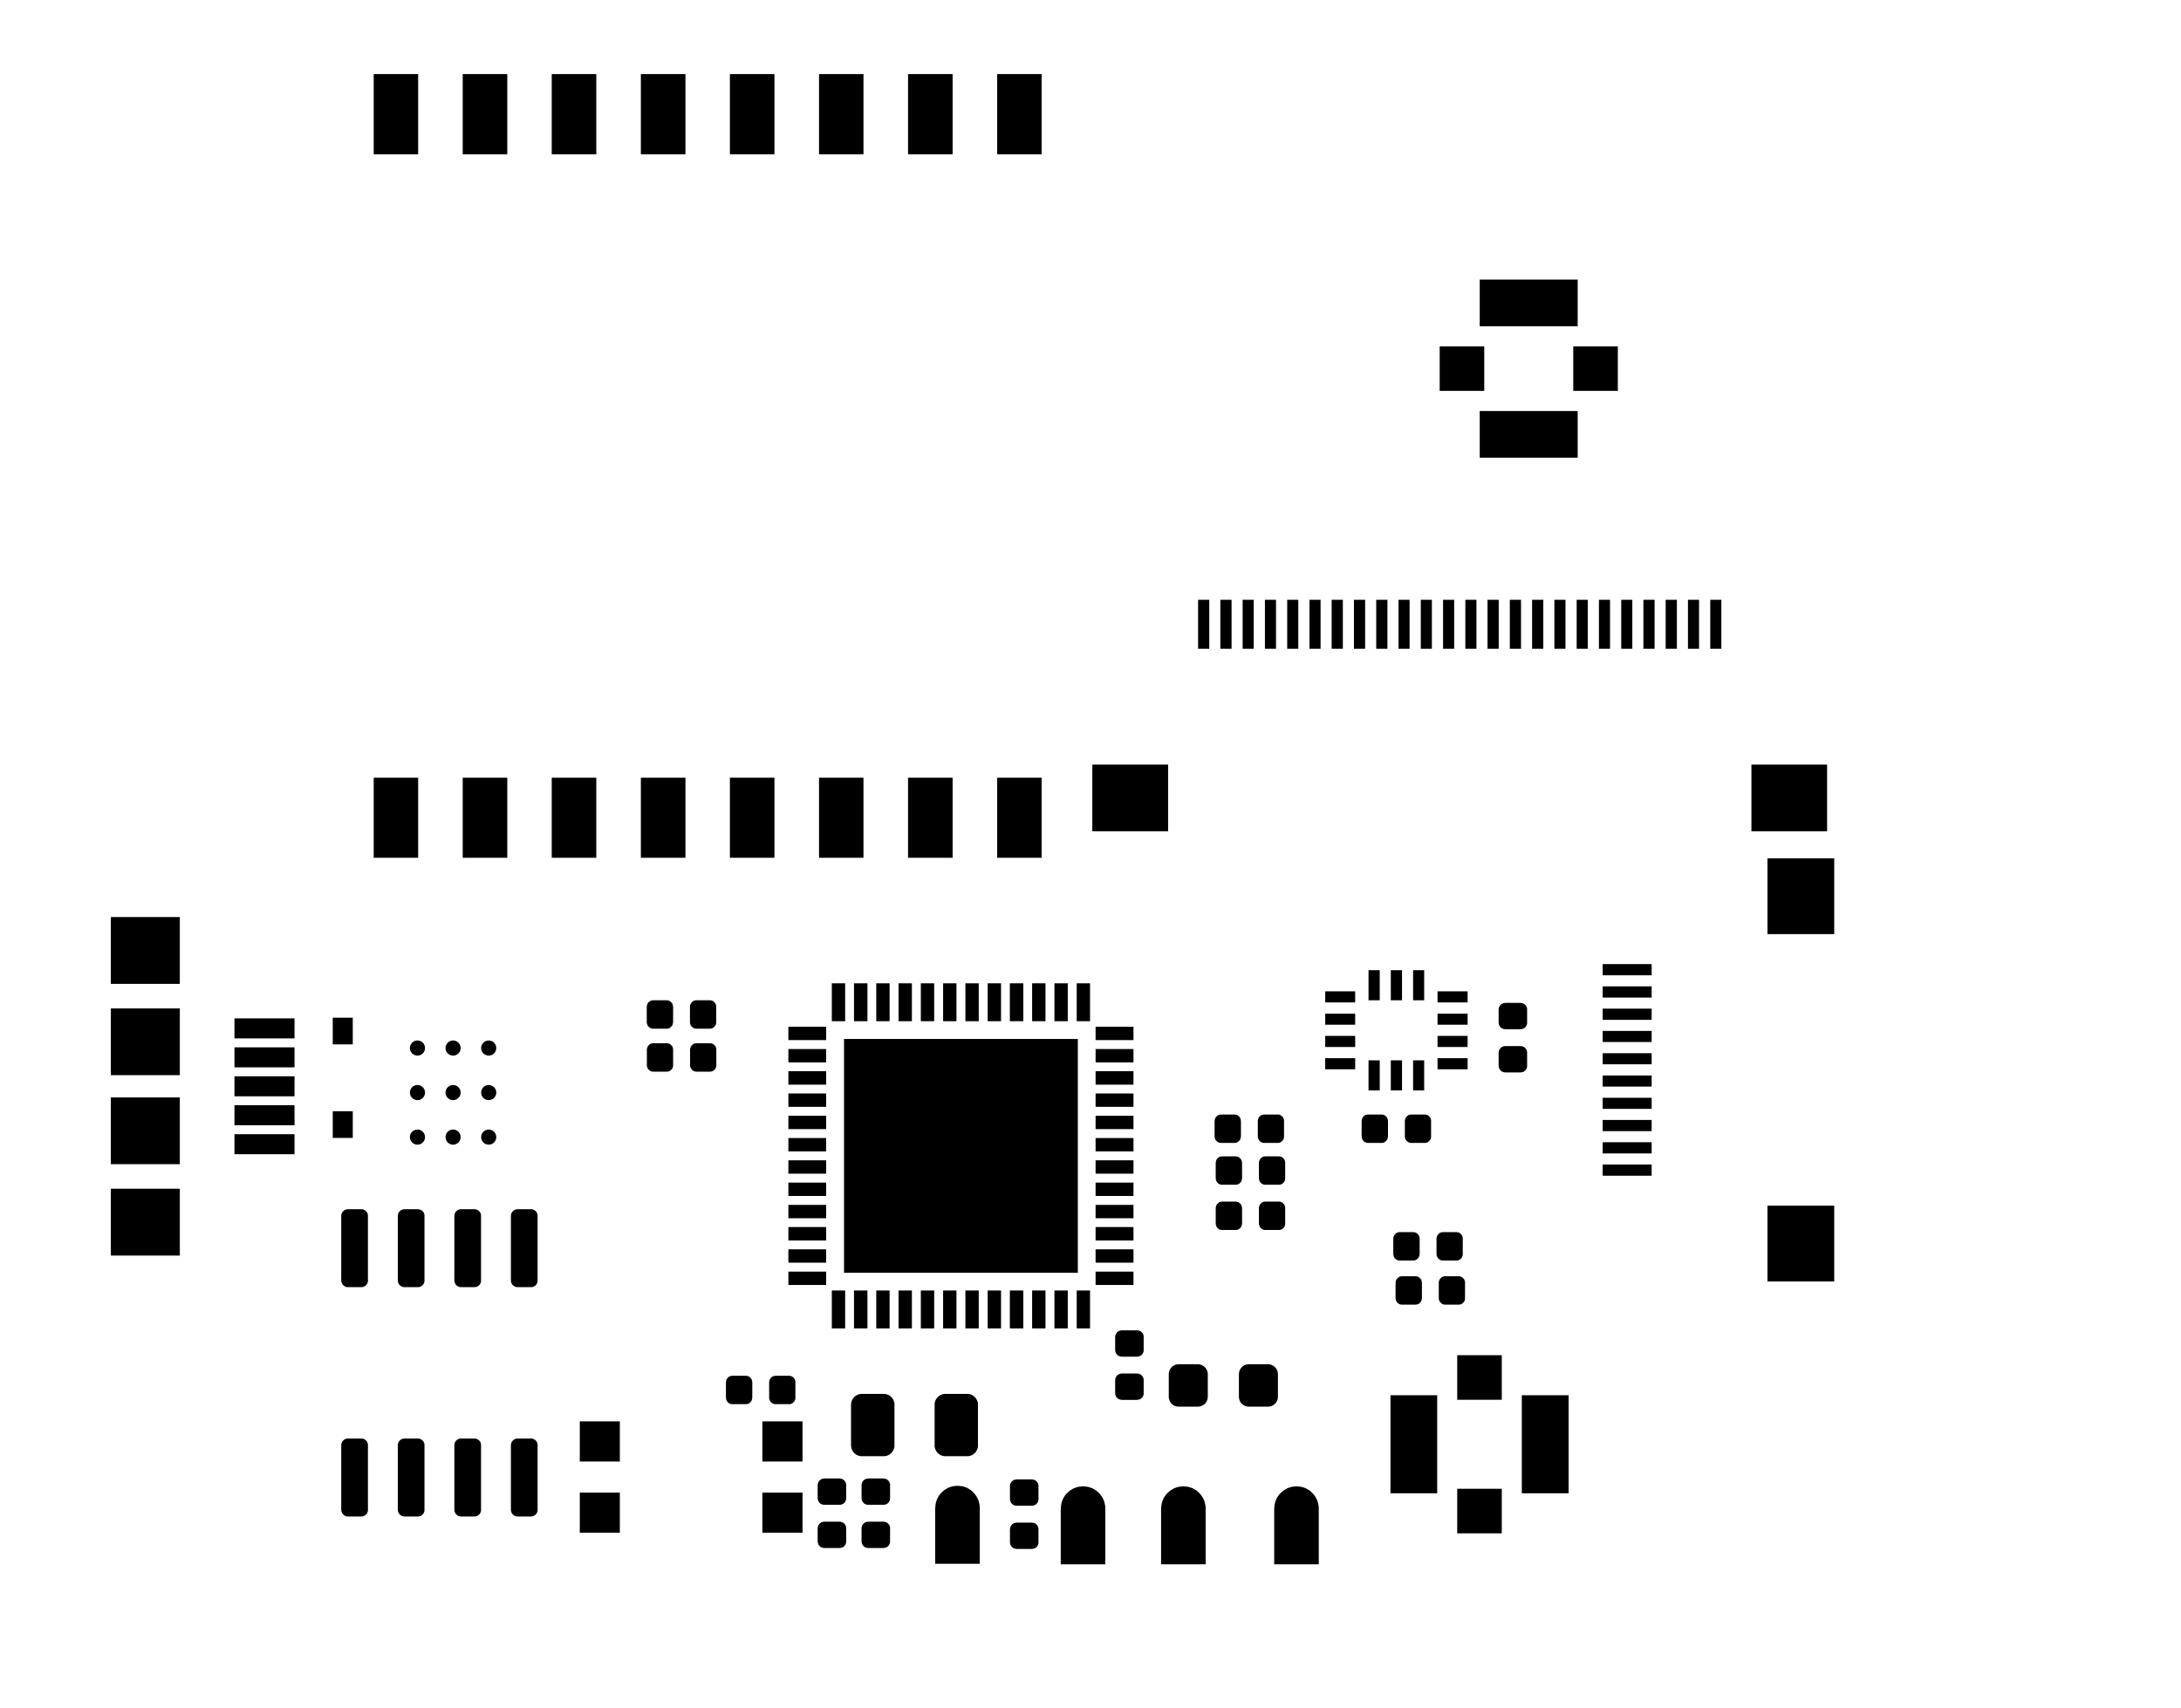 <?xml version="1.0" standalone="no"?>
 <!DOCTYPE svg PUBLIC "-//W3C//DTD SVG 1.1//EN" 
 "http://www.w3.org/Graphics/SVG/1.1/DTD/svg11.dtd"> 
<svg xmlns="http://www.w3.org/2000/svg" version="1.1" 
    width="4.897cm" height="3.835cm" viewBox="0 0 19280 15100 ">
<title>SVG Picture created as mainboard-F_Paste.svg date 2019/11/01 14:40:13 </title>
  <desc>Picture generated by PCBNEW </desc>
<g style="fill:#000000; fill-opacity:1;stroke:#000000; stroke-opacity:1;
stroke-linecap:round; stroke-linejoin:round; "
 transform="translate(0 0) scale(1 1)">
</g>
<g style="fill:#000000; fill-opacity:0.0; 
stroke:#000000; stroke-width:-0; stroke-opacity:1; 
stroke-linecap:round; stroke-linejoin:round;">
<g >
</g>
<g style="fill:#000000; fill-opacity:0.0; 
stroke:#000000; stroke-width:0; stroke-opacity:1; 
stroke-linecap:round; stroke-linejoin:round;">
</g>
<g style="fill:#000000; fill-opacity:1.0; 
stroke:#000000; stroke-width:0; stroke-opacity:1; 
stroke-linecap:round; stroke-linejoin:round;">
<path style="fill:#000000; fill-opacity:1.0; 
stroke:#000000; stroke-width:0; stroke-opacity:1; 
stroke-linecap:round; stroke-linejoin:round;fill-rule:evenodd;"
d="M 10264,13831
10264,13338
10265,13338
10265,13329
10267,13310
10270,13291
10276,13272
10283,13254
10292,13237
10303,13221
10315,13206
10329,13193
10344,13180
10360,13170
10377,13160
10395,13153
10414,13147
10432,13144
10452,13142
10471,13142
10490,13144
10509,13147
10528,13153
10546,13160
10563,13170
10579,13180
10594,13193
10607,13206
10619,13221
10630,13237
10639,13254
10647,13272
10652,13291
10656,13310
10658,13329
10658,13338
10658,13338
10658,13831
10264,13831
Z" /> 
</g>
<g >
</g>
<g style="fill:#000000; fill-opacity:1.0; 
stroke:#000000; stroke-width:0; stroke-opacity:1; 
stroke-linecap:round; stroke-linejoin:round;">
<path style="fill:#000000; fill-opacity:1.0; 
stroke:#000000; stroke-width:0; stroke-opacity:1; 
stroke-linecap:round; stroke-linejoin:round;fill-rule:evenodd;"
d="M 8267,13826
8267,13333
8268,13333
8268,13324
8270,13305
8273,13286
8279,13267
8286,13249
8295,13232
8306,13216
8318,13201
8332,13188
8347,13175
8363,13165
8380,13155
8398,13148
8417,13142
8435,13139
8455,13137
8474,13137
8493,13139
8512,13142
8531,13148
8549,13155
8566,13165
8582,13175
8597,13188
8610,13201
8622,13216
8633,13232
8642,13249
8650,13267
8655,13286
8659,13305
8661,13324
8661,13333
8661,13333
8661,13826
8267,13826
Z" /> 
</g>
<g >
</g>
<g style="fill:#000000; fill-opacity:1.0; 
stroke:#000000; stroke-width:0; stroke-opacity:1; 
stroke-linecap:round; stroke-linejoin:round;">
<path style="fill:#000000; fill-opacity:1.0; 
stroke:#000000; stroke-width:0; stroke-opacity:1; 
stroke-linecap:round; stroke-linejoin:round;fill-rule:evenodd;"
d="M 11264,13831
11264,13338
11265,13338
11265,13329
11267,13310
11270,13291
11276,13272
11283,13254
11292,13237
11303,13221
11315,13206
11329,13193
11344,13180
11360,13170
11377,13160
11395,13153
11414,13147
11432,13144
11452,13142
11471,13142
11490,13144
11509,13147
11528,13153
11546,13160
11563,13170
11579,13180
11594,13193
11607,13206
11619,13221
11630,13237
11639,13254
11647,13272
11652,13291
11656,13310
11658,13329
11658,13338
11658,13338
11658,13831
11264,13831
Z" /> 
</g>
<g >
</g>
<g style="fill:#000000; fill-opacity:1.0; 
stroke:#000000; stroke-width:0; stroke-opacity:1; 
stroke-linecap:round; stroke-linejoin:round;">
<path style="fill:#000000; fill-opacity:1.0; 
stroke:#000000; stroke-width:0; stroke-opacity:1; 
stroke-linecap:round; stroke-linejoin:round;fill-rule:evenodd;"
d="M 9377,13831
9377,13338
9378,13338
9378,13329
9380,13310
9383,13291
9389,13272
9396,13254
9405,13237
9416,13221
9428,13206
9442,13193
9457,13180
9473,13170
9490,13160
9508,13153
9527,13147
9545,13144
9565,13142
9584,13142
9603,13144
9622,13147
9641,13153
9659,13160
9676,13170
9692,13180
9707,13193
9720,13206
9732,13221
9743,13237
9752,13254
9760,13272
9765,13291
9769,13310
9771,13329
9771,13338
9771,13338
9771,13831
9377,13831
Z" /> 
</g>
<g >
</g>
<g >
</g>
<g >
</g>
<g >
</g>
<g >
</g>
<g style="fill:#000000; fill-opacity:1.0; 
stroke:#000000; stroke-width:0; stroke-opacity:1; 
stroke-linecap:round; stroke-linejoin:round;">
<path style="fill:#000000; fill-opacity:1.0; 
stroke:#000000; stroke-width:0; stroke-opacity:1; 
stroke-linecap:round; stroke-linejoin:round;fill-rule:evenodd;"
d="M 9685,11243
10020,11243
10020,11361
9685,11361
9685,11243
Z" /> 
<path style="fill:#000000; fill-opacity:1.0; 
stroke:#000000; stroke-width:0; stroke-opacity:1; 
stroke-linecap:round; stroke-linejoin:round;fill-rule:evenodd;"
d="M 9685,11046
10020,11046
10020,11164
9685,11164
9685,11046
Z" /> 
<path style="fill:#000000; fill-opacity:1.0; 
stroke:#000000; stroke-width:0; stroke-opacity:1; 
stroke-linecap:round; stroke-linejoin:round;fill-rule:evenodd;"
d="M 9685,10849
10020,10849
10020,10968
9685,10968
9685,10849
Z" /> 
<path style="fill:#000000; fill-opacity:1.0; 
stroke:#000000; stroke-width:0; stroke-opacity:1; 
stroke-linecap:round; stroke-linejoin:round;fill-rule:evenodd;"
d="M 9685,10653
10020,10653
10020,10771
9685,10771
9685,10653
Z" /> 
<path style="fill:#000000; fill-opacity:1.0; 
stroke:#000000; stroke-width:0; stroke-opacity:1; 
stroke-linecap:round; stroke-linejoin:round;fill-rule:evenodd;"
d="M 9685,10456
10020,10456
10020,10574
9685,10574
9685,10456
Z" /> 
<path style="fill:#000000; fill-opacity:1.0; 
stroke:#000000; stroke-width:0; stroke-opacity:1; 
stroke-linecap:round; stroke-linejoin:round;fill-rule:evenodd;"
d="M 9685,10259
10020,10259
10020,10377
9685,10377
9685,10259
Z" /> 
<path style="fill:#000000; fill-opacity:1.0; 
stroke:#000000; stroke-width:0; stroke-opacity:1; 
stroke-linecap:round; stroke-linejoin:round;fill-rule:evenodd;"
d="M 9685,10062
10020,10062
10020,10180
9685,10180
9685,10062
Z" /> 
<path style="fill:#000000; fill-opacity:1.0; 
stroke:#000000; stroke-width:0; stroke-opacity:1; 
stroke-linecap:round; stroke-linejoin:round;fill-rule:evenodd;"
d="M 9685,9865
10020,9865
10020,9983
9685,9983
9685,9865
Z" /> 
<path style="fill:#000000; fill-opacity:1.0; 
stroke:#000000; stroke-width:0; stroke-opacity:1; 
stroke-linecap:round; stroke-linejoin:round;fill-rule:evenodd;"
d="M 9685,9668
10020,9668
10020,9786
9685,9786
9685,9668
Z" /> 
<path style="fill:#000000; fill-opacity:1.0; 
stroke:#000000; stroke-width:0; stroke-opacity:1; 
stroke-linecap:round; stroke-linejoin:round;fill-rule:evenodd;"
d="M 9685,9471
10020,9471
10020,9590
9685,9590
9685,9471
Z" /> 
<path style="fill:#000000; fill-opacity:1.0; 
stroke:#000000; stroke-width:0; stroke-opacity:1; 
stroke-linecap:round; stroke-linejoin:round;fill-rule:evenodd;"
d="M 9685,9275
10020,9275
10020,9393
9685,9393
9685,9275
Z" /> 
<path style="fill:#000000; fill-opacity:1.0; 
stroke:#000000; stroke-width:0; stroke-opacity:1; 
stroke-linecap:round; stroke-linejoin:round;fill-rule:evenodd;"
d="M 9685,9078
10020,9078
10020,9196
9685,9196
9685,9078
Z" /> 
<path style="fill:#000000; fill-opacity:1.0; 
stroke:#000000; stroke-width:0; stroke-opacity:1; 
stroke-linecap:round; stroke-linejoin:round;fill-rule:evenodd;"
d="M 9636,8694
9636,9029
9518,9029
9518,8694
9636,8694
Z" /> 
<path style="fill:#000000; fill-opacity:1.0; 
stroke:#000000; stroke-width:0; stroke-opacity:1; 
stroke-linecap:round; stroke-linejoin:round;fill-rule:evenodd;"
d="M 9439,8694
9439,9029
9321,9029
9321,8694
9439,8694
Z" /> 
<path style="fill:#000000; fill-opacity:1.0; 
stroke:#000000; stroke-width:0; stroke-opacity:1; 
stroke-linecap:round; stroke-linejoin:round;fill-rule:evenodd;"
d="M 9242,8694
9242,9029
9124,9029
9124,8694
9242,8694
Z" /> 
<path style="fill:#000000; fill-opacity:1.0; 
stroke:#000000; stroke-width:0; stroke-opacity:1; 
stroke-linecap:round; stroke-linejoin:round;fill-rule:evenodd;"
d="M 9046,8694
9046,9029
8927,9029
8927,8694
9046,8694
Z" /> 
<path style="fill:#000000; fill-opacity:1.0; 
stroke:#000000; stroke-width:0; stroke-opacity:1; 
stroke-linecap:round; stroke-linejoin:round;fill-rule:evenodd;"
d="M 8849,8694
8849,9029
8731,9029
8731,8694
8849,8694
Z" /> 
<path style="fill:#000000; fill-opacity:1.0; 
stroke:#000000; stroke-width:0; stroke-opacity:1; 
stroke-linecap:round; stroke-linejoin:round;fill-rule:evenodd;"
d="M 8652,8694
8652,9029
8534,9029
8534,8694
8652,8694
Z" /> 
<path style="fill:#000000; fill-opacity:1.0; 
stroke:#000000; stroke-width:0; stroke-opacity:1; 
stroke-linecap:round; stroke-linejoin:round;fill-rule:evenodd;"
d="M 8455,8694
8455,9029
8337,9029
8337,8694
8455,8694
Z" /> 
<path style="fill:#000000; fill-opacity:1.0; 
stroke:#000000; stroke-width:0; stroke-opacity:1; 
stroke-linecap:round; stroke-linejoin:round;fill-rule:evenodd;"
d="M 8258,8694
8258,9029
8140,9029
8140,8694
8258,8694
Z" /> 
<path style="fill:#000000; fill-opacity:1.0; 
stroke:#000000; stroke-width:0; stroke-opacity:1; 
stroke-linecap:round; stroke-linejoin:round;fill-rule:evenodd;"
d="M 8061,8694
8061,9029
7943,9029
7943,8694
8061,8694
Z" /> 
<path style="fill:#000000; fill-opacity:1.0; 
stroke:#000000; stroke-width:0; stroke-opacity:1; 
stroke-linecap:round; stroke-linejoin:round;fill-rule:evenodd;"
d="M 7864,8694
7864,9029
7746,9029
7746,8694
7864,8694
Z" /> 
<path style="fill:#000000; fill-opacity:1.0; 
stroke:#000000; stroke-width:0; stroke-opacity:1; 
stroke-linecap:round; stroke-linejoin:round;fill-rule:evenodd;"
d="M 7668,8694
7668,9029
7549,9029
7549,8694
7668,8694
Z" /> 
<path style="fill:#000000; fill-opacity:1.0; 
stroke:#000000; stroke-width:0; stroke-opacity:1; 
stroke-linecap:round; stroke-linejoin:round;fill-rule:evenodd;"
d="M 7471,8694
7471,9029
7353,9029
7353,8694
7471,8694
Z" /> 
<path style="fill:#000000; fill-opacity:1.0; 
stroke:#000000; stroke-width:0; stroke-opacity:1; 
stroke-linecap:round; stroke-linejoin:round;fill-rule:evenodd;"
d="M 6969,9078
7303,9078
7303,9196
6969,9196
6969,9078
Z" /> 
<path style="fill:#000000; fill-opacity:1.0; 
stroke:#000000; stroke-width:0; stroke-opacity:1; 
stroke-linecap:round; stroke-linejoin:round;fill-rule:evenodd;"
d="M 6969,9275
7303,9275
7303,9393
6969,9393
6969,9275
Z" /> 
<path style="fill:#000000; fill-opacity:1.0; 
stroke:#000000; stroke-width:0; stroke-opacity:1; 
stroke-linecap:round; stroke-linejoin:round;fill-rule:evenodd;"
d="M 6969,9471
7303,9471
7303,9590
6969,9590
6969,9471
Z" /> 
<path style="fill:#000000; fill-opacity:1.0; 
stroke:#000000; stroke-width:0; stroke-opacity:1; 
stroke-linecap:round; stroke-linejoin:round;fill-rule:evenodd;"
d="M 6969,9668
7303,9668
7303,9786
6969,9786
6969,9668
Z" /> 
<path style="fill:#000000; fill-opacity:1.0; 
stroke:#000000; stroke-width:0; stroke-opacity:1; 
stroke-linecap:round; stroke-linejoin:round;fill-rule:evenodd;"
d="M 6969,9865
7303,9865
7303,9983
6969,9983
6969,9865
Z" /> 
<path style="fill:#000000; fill-opacity:1.0; 
stroke:#000000; stroke-width:0; stroke-opacity:1; 
stroke-linecap:round; stroke-linejoin:round;fill-rule:evenodd;"
d="M 6969,10062
7303,10062
7303,10180
6969,10180
6969,10062
Z" /> 
<path style="fill:#000000; fill-opacity:1.0; 
stroke:#000000; stroke-width:0; stroke-opacity:1; 
stroke-linecap:round; stroke-linejoin:round;fill-rule:evenodd;"
d="M 6969,10259
7303,10259
7303,10377
6969,10377
6969,10259
Z" /> 
<path style="fill:#000000; fill-opacity:1.0; 
stroke:#000000; stroke-width:0; stroke-opacity:1; 
stroke-linecap:round; stroke-linejoin:round;fill-rule:evenodd;"
d="M 6969,10456
7303,10456
7303,10574
6969,10574
6969,10456
Z" /> 
<path style="fill:#000000; fill-opacity:1.0; 
stroke:#000000; stroke-width:0; stroke-opacity:1; 
stroke-linecap:round; stroke-linejoin:round;fill-rule:evenodd;"
d="M 6969,10653
7303,10653
7303,10771
6969,10771
6969,10653
Z" /> 
<path style="fill:#000000; fill-opacity:1.0; 
stroke:#000000; stroke-width:0; stroke-opacity:1; 
stroke-linecap:round; stroke-linejoin:round;fill-rule:evenodd;"
d="M 6969,10849
7303,10849
7303,10968
6969,10968
6969,10849
Z" /> 
<path style="fill:#000000; fill-opacity:1.0; 
stroke:#000000; stroke-width:0; stroke-opacity:1; 
stroke-linecap:round; stroke-linejoin:round;fill-rule:evenodd;"
d="M 6969,11046
7303,11046
7303,11164
6969,11164
6969,11046
Z" /> 
<path style="fill:#000000; fill-opacity:1.0; 
stroke:#000000; stroke-width:0; stroke-opacity:1; 
stroke-linecap:round; stroke-linejoin:round;fill-rule:evenodd;"
d="M 6969,11243
7303,11243
7303,11361
6969,11361
6969,11243
Z" /> 
<path style="fill:#000000; fill-opacity:1.0; 
stroke:#000000; stroke-width:0; stroke-opacity:1; 
stroke-linecap:round; stroke-linejoin:round;fill-rule:evenodd;"
d="M 7471,11410
7471,11745
7353,11745
7353,11410
7471,11410
Z" /> 
<path style="fill:#000000; fill-opacity:1.0; 
stroke:#000000; stroke-width:0; stroke-opacity:1; 
stroke-linecap:round; stroke-linejoin:round;fill-rule:evenodd;"
d="M 7668,11410
7668,11745
7549,11745
7549,11410
7668,11410
Z" /> 
<path style="fill:#000000; fill-opacity:1.0; 
stroke:#000000; stroke-width:0; stroke-opacity:1; 
stroke-linecap:round; stroke-linejoin:round;fill-rule:evenodd;"
d="M 7864,11410
7864,11745
7746,11745
7746,11410
7864,11410
Z" /> 
<path style="fill:#000000; fill-opacity:1.0; 
stroke:#000000; stroke-width:0; stroke-opacity:1; 
stroke-linecap:round; stroke-linejoin:round;fill-rule:evenodd;"
d="M 8061,11410
8061,11745
7943,11745
7943,11410
8061,11410
Z" /> 
<path style="fill:#000000; fill-opacity:1.0; 
stroke:#000000; stroke-width:0; stroke-opacity:1; 
stroke-linecap:round; stroke-linejoin:round;fill-rule:evenodd;"
d="M 8258,11410
8258,11745
8140,11745
8140,11410
8258,11410
Z" /> 
<path style="fill:#000000; fill-opacity:1.0; 
stroke:#000000; stroke-width:0; stroke-opacity:1; 
stroke-linecap:round; stroke-linejoin:round;fill-rule:evenodd;"
d="M 8455,11410
8455,11745
8337,11745
8337,11410
8455,11410
Z" /> 
<path style="fill:#000000; fill-opacity:1.0; 
stroke:#000000; stroke-width:0; stroke-opacity:1; 
stroke-linecap:round; stroke-linejoin:round;fill-rule:evenodd;"
d="M 8652,11410
8652,11745
8534,11745
8534,11410
8652,11410
Z" /> 
<path style="fill:#000000; fill-opacity:1.0; 
stroke:#000000; stroke-width:0; stroke-opacity:1; 
stroke-linecap:round; stroke-linejoin:round;fill-rule:evenodd;"
d="M 8849,11410
8849,11745
8731,11745
8731,11410
8849,11410
Z" /> 
<path style="fill:#000000; fill-opacity:1.0; 
stroke:#000000; stroke-width:0; stroke-opacity:1; 
stroke-linecap:round; stroke-linejoin:round;fill-rule:evenodd;"
d="M 9046,11410
9046,11745
8927,11745
8927,11410
9046,11410
Z" /> 
<path style="fill:#000000; fill-opacity:1.0; 
stroke:#000000; stroke-width:0; stroke-opacity:1; 
stroke-linecap:round; stroke-linejoin:round;fill-rule:evenodd;"
d="M 9242,11410
9242,11745
9124,11745
9124,11410
9242,11410
Z" /> 
<path style="fill:#000000; fill-opacity:1.0; 
stroke:#000000; stroke-width:0; stroke-opacity:1; 
stroke-linecap:round; stroke-linejoin:round;fill-rule:evenodd;"
d="M 9439,11410
9439,11745
9321,11745
9321,11410
9439,11410
Z" /> 
<path style="fill:#000000; fill-opacity:1.0; 
stroke:#000000; stroke-width:0; stroke-opacity:1; 
stroke-linecap:round; stroke-linejoin:round;fill-rule:evenodd;"
d="M 9636,11410
9636,11745
9518,11745
9518,11410
9636,11410
Z" /> 
<path style="fill:#000000; fill-opacity:1.0; 
stroke:#000000; stroke-width:0; stroke-opacity:1; 
stroke-linecap:round; stroke-linejoin:round;fill-rule:evenodd;"
d="M 9528,9186
9528,11253
7461,11253
7461,9186
9528,9186
Z" /> 
</g>
<g >
</g>
<g >
</g>
<g >
</g>
<g style="fill:#000000; fill-opacity:1.0; 
stroke:#000000; stroke-width:0; stroke-opacity:1; 
stroke-linecap:round; stroke-linejoin:round;">
<path style="fill:#000000; fill-opacity:1.0; 
stroke:#000000; stroke-width:0; stroke-opacity:1; 
stroke-linecap:round; stroke-linejoin:round;fill-rule:evenodd;"
d="M 3696,7584
3303,7584
3303,6876
3696,6876
3696,7584
Z" /> 
<path style="fill:#000000; fill-opacity:1.0; 
stroke:#000000; stroke-width:0; stroke-opacity:1; 
stroke-linecap:round; stroke-linejoin:round;fill-rule:evenodd;"
d="M 4484,7584
4090,7584
4090,6876
4484,6876
4484,7584
Z" /> 
<path style="fill:#000000; fill-opacity:1.0; 
stroke:#000000; stroke-width:0; stroke-opacity:1; 
stroke-linecap:round; stroke-linejoin:round;fill-rule:evenodd;"
d="M 5271,7584
4877,7584
4877,6876
5271,6876
5271,7584
Z" /> 
<path style="fill:#000000; fill-opacity:1.0; 
stroke:#000000; stroke-width:0; stroke-opacity:1; 
stroke-linecap:round; stroke-linejoin:round;fill-rule:evenodd;"
d="M 6059,7584
5665,7584
5665,6876
6059,6876
6059,7584
Z" /> 
<path style="fill:#000000; fill-opacity:1.0; 
stroke:#000000; stroke-width:0; stroke-opacity:1; 
stroke-linecap:round; stroke-linejoin:round;fill-rule:evenodd;"
d="M 6846,7584
6452,7584
6452,6876
6846,6876
6846,7584
Z" /> 
<path style="fill:#000000; fill-opacity:1.0; 
stroke:#000000; stroke-width:0; stroke-opacity:1; 
stroke-linecap:round; stroke-linejoin:round;fill-rule:evenodd;"
d="M 7633,7584
7240,7584
7240,6876
7633,6876
7633,7584
Z" /> 
<path style="fill:#000000; fill-opacity:1.0; 
stroke:#000000; stroke-width:0; stroke-opacity:1; 
stroke-linecap:round; stroke-linejoin:round;fill-rule:evenodd;"
d="M 8421,7584
8027,7584
8027,6876
8421,6876
8421,7584
Z" /> 
<path style="fill:#000000; fill-opacity:1.0; 
stroke:#000000; stroke-width:0; stroke-opacity:1; 
stroke-linecap:round; stroke-linejoin:round;fill-rule:evenodd;"
d="M 9208,7584
8815,7584
8815,6876
9208,6876
9208,7584
Z" /> 
<path style="fill:#000000; fill-opacity:1.0; 
stroke:#000000; stroke-width:0; stroke-opacity:1; 
stroke-linecap:round; stroke-linejoin:round;fill-rule:evenodd;"
d="M 9208,1364
8815,1364
8815,655
9208,655
9208,1364
Z" /> 
<path style="fill:#000000; fill-opacity:1.0; 
stroke:#000000; stroke-width:0; stroke-opacity:1; 
stroke-linecap:round; stroke-linejoin:round;fill-rule:evenodd;"
d="M 8421,1364
8027,1364
8027,655
8421,655
8421,1364
Z" /> 
<path style="fill:#000000; fill-opacity:1.0; 
stroke:#000000; stroke-width:0; stroke-opacity:1; 
stroke-linecap:round; stroke-linejoin:round;fill-rule:evenodd;"
d="M 7633,1364
7240,1364
7240,655
7633,655
7633,1364
Z" /> 
<path style="fill:#000000; fill-opacity:1.0; 
stroke:#000000; stroke-width:0; stroke-opacity:1; 
stroke-linecap:round; stroke-linejoin:round;fill-rule:evenodd;"
d="M 6846,1364
6452,1364
6452,655
6846,655
6846,1364
Z" /> 
<path style="fill:#000000; fill-opacity:1.0; 
stroke:#000000; stroke-width:0; stroke-opacity:1; 
stroke-linecap:round; stroke-linejoin:round;fill-rule:evenodd;"
d="M 6059,1364
5665,1364
5665,655
6059,655
6059,1364
Z" /> 
<path style="fill:#000000; fill-opacity:1.0; 
stroke:#000000; stroke-width:0; stroke-opacity:1; 
stroke-linecap:round; stroke-linejoin:round;fill-rule:evenodd;"
d="M 5271,1364
4877,1364
4877,655
5271,655
5271,1364
Z" /> 
<path style="fill:#000000; fill-opacity:1.0; 
stroke:#000000; stroke-width:0; stroke-opacity:1; 
stroke-linecap:round; stroke-linejoin:round;fill-rule:evenodd;"
d="M 4484,1364
4090,1364
4090,655
4484,655
4484,1364
Z" /> 
<path style="fill:#000000; fill-opacity:1.0; 
stroke:#000000; stroke-width:0; stroke-opacity:1; 
stroke-linecap:round; stroke-linejoin:round;fill-rule:evenodd;"
d="M 3696,1364
3303,1364
3303,655
3696,655
3696,1364
Z" /> 
</g>
<g >
</g>
<g >
</g>
<g >
</g>
<g >
</g>
<g style="fill:#000000; fill-opacity:1.0; 
stroke:#000000; stroke-width:0; stroke-opacity:1; 
stroke-linecap:round; stroke-linejoin:round;">
<path style="fill:#000000; fill-opacity:1.0; 
stroke:#000000; stroke-width:0; stroke-opacity:1; 
stroke-linecap:round; stroke-linejoin:round;fill-rule:evenodd;"
d="M 12197,8578
12197,8844
12098,8844
12098,8578
12197,8578
Z" /> 
<path style="fill:#000000; fill-opacity:1.0; 
stroke:#000000; stroke-width:0; stroke-opacity:1; 
stroke-linecap:round; stroke-linejoin:round;fill-rule:evenodd;"
d="M 12394,8578
12394,8844
12295,8844
12295,8578
12394,8578
Z" /> 
<path style="fill:#000000; fill-opacity:1.0; 
stroke:#000000; stroke-width:0; stroke-opacity:1; 
stroke-linecap:round; stroke-linejoin:round;fill-rule:evenodd;"
d="M 12590,8578
12590,8844
12492,8844
12492,8578
12590,8578
Z" /> 
<path style="fill:#000000; fill-opacity:1.0; 
stroke:#000000; stroke-width:0; stroke-opacity:1; 
stroke-linecap:round; stroke-linejoin:round;fill-rule:evenodd;"
d="M 12708,8765
12974,8765
12974,8863
12708,8863
12708,8765
Z" /> 
<path style="fill:#000000; fill-opacity:1.0; 
stroke:#000000; stroke-width:0; stroke-opacity:1; 
stroke-linecap:round; stroke-linejoin:round;fill-rule:evenodd;"
d="M 12708,8962
12974,8962
12974,9060
12708,9060
12708,8962
Z" /> 
<path style="fill:#000000; fill-opacity:1.0; 
stroke:#000000; stroke-width:0; stroke-opacity:1; 
stroke-linecap:round; stroke-linejoin:round;fill-rule:evenodd;"
d="M 12708,9159
12974,9159
12974,9257
12708,9257
12708,9159
Z" /> 
<path style="fill:#000000; fill-opacity:1.0; 
stroke:#000000; stroke-width:0; stroke-opacity:1; 
stroke-linecap:round; stroke-linejoin:round;fill-rule:evenodd;"
d="M 12708,9356
12974,9356
12974,9454
12708,9454
12708,9356
Z" /> 
<path style="fill:#000000; fill-opacity:1.0; 
stroke:#000000; stroke-width:0; stroke-opacity:1; 
stroke-linecap:round; stroke-linejoin:round;fill-rule:evenodd;"
d="M 12590,9375
12590,9641
12492,9641
12492,9375
12590,9375
Z" /> 
<path style="fill:#000000; fill-opacity:1.0; 
stroke:#000000; stroke-width:0; stroke-opacity:1; 
stroke-linecap:round; stroke-linejoin:round;fill-rule:evenodd;"
d="M 12394,9375
12394,9641
12295,9641
12295,9375
12394,9375
Z" /> 
<path style="fill:#000000; fill-opacity:1.0; 
stroke:#000000; stroke-width:0; stroke-opacity:1; 
stroke-linecap:round; stroke-linejoin:round;fill-rule:evenodd;"
d="M 12197,9375
12197,9641
12098,9641
12098,9375
12197,9375
Z" /> 
<path style="fill:#000000; fill-opacity:1.0; 
stroke:#000000; stroke-width:0; stroke-opacity:1; 
stroke-linecap:round; stroke-linejoin:round;fill-rule:evenodd;"
d="M 11715,9356
11980,9356
11980,9454
11715,9454
11715,9356
Z" /> 
<path style="fill:#000000; fill-opacity:1.0; 
stroke:#000000; stroke-width:0; stroke-opacity:1; 
stroke-linecap:round; stroke-linejoin:round;fill-rule:evenodd;"
d="M 11715,9159
11980,9159
11980,9257
11715,9257
11715,9159
Z" /> 
<path style="fill:#000000; fill-opacity:1.0; 
stroke:#000000; stroke-width:0; stroke-opacity:1; 
stroke-linecap:round; stroke-linejoin:round;fill-rule:evenodd;"
d="M 11715,8962
11980,8962
11980,9060
11715,9060
11715,8962
Z" /> 
<path style="fill:#000000; fill-opacity:1.0; 
stroke:#000000; stroke-width:0; stroke-opacity:1; 
stroke-linecap:round; stroke-linejoin:round;fill-rule:evenodd;"
d="M 11715,8765
11980,8765
11980,8863
11715,8863
11715,8765
Z" /> 
</g>
<g >
</g>
<g style="fill:#000000; fill-opacity:1.0; 
stroke:#000000; stroke-width:0; stroke-opacity:1; 
stroke-linecap:round; stroke-linejoin:round;">
<path style="fill:#000000; fill-opacity:1.0; 
stroke:#000000; stroke-width:0; stroke-opacity:1; 
stroke-linecap:round; stroke-linejoin:round;fill-rule:evenodd;"
d="M 3199,10692
3205,10692
3211,10694
3216,10696
3221,10698
3226,10701
3231,10705
3235,10709
3239,10713
3243,10717
3245,10722
3248,10728
3250,10733
3251,10739
3252,10744
3252,10750
3252,11321
3252,11327
3251,11333
3250,11338
3248,11344
3245,11349
3243,11354
3239,11359
3235,11363
3231,11367
3226,11370
3221,11373
3216,11376
3211,11378
3205,11379
3199,11380
3193,11380
3075,11380
3069,11380
3064,11379
3058,11378
3053,11376
3047,11373
3042,11370
3038,11367
3034,11363
3030,11359
3026,11354
3023,11349
3021,11344
3019,11338
3017,11333
3017,11327
3016,11321
3016,10750
3017,10744
3017,10739
3019,10733
3021,10728
3023,10722
3026,10717
3030,10713
3034,10709
3038,10705
3042,10701
3047,10698
3053,10696
3058,10694
3064,10692
3069,10692
3075,10691
3193,10691
3199,10692
Z" /> 
<path style="fill:#000000; fill-opacity:1.0; 
stroke:#000000; stroke-width:0; stroke-opacity:1; 
stroke-linecap:round; stroke-linejoin:round;fill-rule:evenodd;"
d="M 3699,10692
3705,10692
3711,10694
3716,10696
3721,10698
3726,10701
3731,10705
3735,10709
3739,10713
3743,10717
3745,10722
3748,10728
3750,10733
3751,10739
3752,10744
3752,10750
3752,11321
3752,11327
3751,11333
3750,11338
3748,11344
3745,11349
3743,11354
3739,11359
3735,11363
3731,11367
3726,11370
3721,11373
3716,11376
3711,11378
3705,11379
3699,11380
3693,11380
3575,11380
3569,11380
3564,11379
3558,11378
3553,11376
3547,11373
3542,11370
3538,11367
3534,11363
3530,11359
3526,11354
3523,11349
3521,11344
3519,11338
3517,11333
3517,11327
3516,11321
3516,10750
3517,10744
3517,10739
3519,10733
3521,10728
3523,10722
3526,10717
3530,10713
3534,10709
3538,10705
3542,10701
3547,10698
3553,10696
3558,10694
3564,10692
3569,10692
3575,10691
3693,10691
3699,10692
Z" /> 
<path style="fill:#000000; fill-opacity:1.0; 
stroke:#000000; stroke-width:0; stroke-opacity:1; 
stroke-linecap:round; stroke-linejoin:round;fill-rule:evenodd;"
d="M 4199,10692
4205,10692
4211,10694
4216,10696
4221,10698
4226,10701
4231,10705
4235,10709
4239,10713
4243,10717
4245,10722
4248,10728
4250,10733
4251,10739
4252,10744
4252,10750
4252,11321
4252,11327
4251,11333
4250,11338
4248,11344
4245,11349
4243,11354
4239,11359
4235,11363
4231,11367
4226,11370
4221,11373
4216,11376
4211,11378
4205,11379
4199,11380
4193,11380
4075,11380
4069,11380
4064,11379
4058,11378
4053,11376
4047,11373
4042,11370
4038,11367
4034,11363
4030,11359
4026,11354
4023,11349
4021,11344
4019,11338
4017,11333
4017,11327
4016,11321
4016,10750
4017,10744
4017,10739
4019,10733
4021,10728
4023,10722
4026,10717
4030,10713
4034,10709
4038,10705
4042,10701
4047,10698
4053,10696
4058,10694
4064,10692
4069,10692
4075,10691
4193,10691
4199,10692
Z" /> 
<path style="fill:#000000; fill-opacity:1.0; 
stroke:#000000; stroke-width:0; stroke-opacity:1; 
stroke-linecap:round; stroke-linejoin:round;fill-rule:evenodd;"
d="M 4699,10692
4705,10692
4711,10694
4716,10696
4721,10698
4726,10701
4731,10705
4735,10709
4739,10713
4743,10717
4745,10722
4748,10728
4750,10733
4751,10739
4752,10744
4752,10750
4752,11321
4752,11327
4751,11333
4750,11338
4748,11344
4745,11349
4743,11354
4739,11359
4735,11363
4731,11367
4726,11370
4721,11373
4716,11376
4711,11378
4705,11379
4699,11380
4693,11380
4575,11380
4569,11380
4564,11379
4558,11378
4553,11376
4547,11373
4542,11370
4538,11367
4534,11363
4530,11359
4526,11354
4523,11349
4521,11344
4519,11338
4517,11333
4517,11327
4516,11321
4516,10750
4517,10744
4517,10739
4519,10733
4521,10728
4523,10722
4526,10717
4530,10713
4534,10709
4538,10705
4542,10701
4547,10698
4553,10696
4558,10694
4564,10692
4569,10692
4575,10691
4693,10691
4699,10692
Z" /> 
<path style="fill:#000000; fill-opacity:1.0; 
stroke:#000000; stroke-width:0; stroke-opacity:1; 
stroke-linecap:round; stroke-linejoin:round;fill-rule:evenodd;"
d="M 4699,12719
4705,12720
4711,12721
4716,12723
4721,12726
4726,12729
4731,12732
4735,12736
4739,12740
4743,12745
4745,12750
4748,12755
4750,12761
4751,12766
4752,12772
4752,12778
4752,13349
4752,13355
4751,13360
4750,13366
4748,13371
4745,13377
4743,13382
4739,13386
4735,13390
4731,13394
4726,13398
4721,13401
4716,13403
4711,13405
4705,13407
4699,13407
4693,13408
4575,13408
4569,13407
4564,13407
4558,13405
4553,13403
4547,13401
4542,13398
4538,13394
4534,13390
4530,13386
4526,13382
4523,13377
4521,13371
4519,13366
4517,13360
4517,13355
4516,13349
4516,12778
4517,12772
4517,12766
4519,12761
4521,12755
4523,12750
4526,12745
4530,12740
4534,12736
4538,12732
4542,12729
4547,12726
4553,12723
4558,12721
4564,12720
4569,12719
4575,12719
4693,12719
4699,12719
Z" /> 
<path style="fill:#000000; fill-opacity:1.0; 
stroke:#000000; stroke-width:0; stroke-opacity:1; 
stroke-linecap:round; stroke-linejoin:round;fill-rule:evenodd;"
d="M 4199,12719
4205,12720
4211,12721
4216,12723
4221,12726
4226,12729
4231,12732
4235,12736
4239,12740
4243,12745
4245,12750
4248,12755
4250,12761
4251,12766
4252,12772
4252,12778
4252,13349
4252,13355
4251,13360
4250,13366
4248,13371
4245,13377
4243,13382
4239,13386
4235,13390
4231,13394
4226,13398
4221,13401
4216,13403
4211,13405
4205,13407
4199,13407
4193,13408
4075,13408
4069,13407
4064,13407
4058,13405
4053,13403
4047,13401
4042,13398
4038,13394
4034,13390
4030,13386
4026,13382
4023,13377
4021,13371
4019,13366
4017,13360
4017,13355
4016,13349
4016,12778
4017,12772
4017,12766
4019,12761
4021,12755
4023,12750
4026,12745
4030,12740
4034,12736
4038,12732
4042,12729
4047,12726
4053,12723
4058,12721
4064,12720
4069,12719
4075,12719
4193,12719
4199,12719
Z" /> 
<path style="fill:#000000; fill-opacity:1.0; 
stroke:#000000; stroke-width:0; stroke-opacity:1; 
stroke-linecap:round; stroke-linejoin:round;fill-rule:evenodd;"
d="M 3699,12719
3705,12720
3711,12721
3716,12723
3721,12726
3726,12729
3731,12732
3735,12736
3739,12740
3743,12745
3745,12750
3748,12755
3750,12761
3751,12766
3752,12772
3752,12778
3752,13349
3752,13355
3751,13360
3750,13366
3748,13371
3745,13377
3743,13382
3739,13386
3735,13390
3731,13394
3726,13398
3721,13401
3716,13403
3711,13405
3705,13407
3699,13407
3693,13408
3575,13408
3569,13407
3564,13407
3558,13405
3553,13403
3547,13401
3542,13398
3538,13394
3534,13390
3530,13386
3526,13382
3523,13377
3521,13371
3519,13366
3517,13360
3517,13355
3516,13349
3516,12778
3517,12772
3517,12766
3519,12761
3521,12755
3523,12750
3526,12745
3530,12740
3534,12736
3538,12732
3542,12729
3547,12726
3553,12723
3558,12721
3564,12720
3569,12719
3575,12719
3693,12719
3699,12719
Z" /> 
<path style="fill:#000000; fill-opacity:1.0; 
stroke:#000000; stroke-width:0; stroke-opacity:1; 
stroke-linecap:round; stroke-linejoin:round;fill-rule:evenodd;"
d="M 3199,12719
3205,12720
3211,12721
3216,12723
3221,12726
3226,12729
3231,12732
3235,12736
3239,12740
3243,12745
3245,12750
3248,12755
3250,12761
3251,12766
3252,12772
3252,12778
3252,13349
3252,13355
3251,13360
3250,13366
3248,13371
3245,13377
3243,13382
3239,13386
3235,13390
3231,13394
3226,13398
3221,13401
3216,13403
3211,13405
3205,13407
3199,13407
3193,13408
3075,13408
3069,13407
3064,13407
3058,13405
3053,13403
3047,13401
3042,13398
3038,13394
3034,13390
3030,13386
3026,13382
3023,13377
3021,13371
3019,13366
3017,13360
3017,13355
3016,13349
3016,12778
3017,12772
3017,12766
3019,12761
3021,12755
3023,12750
3026,12745
3030,12740
3034,12736
3038,12732
3042,12729
3047,12726
3053,12723
3058,12721
3064,12720
3069,12719
3075,12719
3193,12719
3199,12719
Z" /> 
</g>
<g >
</g>
<g style="fill:#000000; fill-opacity:1.0; 
stroke:#000000; stroke-width:0; stroke-opacity:1; 
stroke-linecap:round; stroke-linejoin:round;">
<path style="fill:#000000; fill-opacity:1.0; 
stroke:#000000; stroke-width:0; stroke-opacity:1; 
stroke-linecap:round; stroke-linejoin:round;fill-rule:evenodd;"
d="M 6597,12164
6603,12165
6608,12166
6614,12168
6619,12170
6624,12173
6628,12177
6633,12181
6636,12185
6640,12189
6643,12194
6645,12199
6647,12205
6648,12210
6649,12216
6650,12222
6650,12357
6649,12363
6648,12369
6647,12374
6645,12380
6643,12385
6640,12390
6636,12394
6633,12398
6628,12402
6624,12406
6619,12409
6614,12411
6608,12413
6603,12414
6597,12415
6591,12415
6475,12415
6470,12415
6464,12414
6458,12413
6453,12411
6448,12409
6443,12406
6438,12402
6434,12398
6430,12394
6427,12390
6424,12385
6422,12380
6420,12374
6418,12369
6418,12363
6417,12357
6417,12222
6418,12216
6418,12210
6420,12205
6422,12199
6424,12194
6427,12189
6430,12185
6434,12181
6438,12177
6443,12173
6448,12170
6453,12168
6458,12166
6464,12165
6470,12164
6475,12164
6591,12164
6597,12164
Z" /> 
<path style="fill:#000000; fill-opacity:1.0; 
stroke:#000000; stroke-width:0; stroke-opacity:1; 
stroke-linecap:round; stroke-linejoin:round;fill-rule:evenodd;"
d="M 6979,12164
6985,12165
6990,12166
6996,12168
7001,12170
7006,12173
7010,12177
7014,12181
7018,12185
7022,12189
7025,12194
7027,12199
7029,12205
7030,12210
7031,12216
7031,12222
7031,12357
7031,12363
7030,12369
7029,12374
7027,12380
7025,12385
7022,12390
7018,12394
7014,12398
7010,12402
7006,12406
7001,12409
6996,12411
6990,12413
6985,12414
6979,12415
6973,12415
6857,12415
6852,12415
6846,12414
6840,12413
6835,12411
6830,12409
6825,12406
6820,12402
6816,12398
6812,12394
6809,12390
6806,12385
6804,12380
6802,12374
6800,12369
6799,12363
6799,12357
6799,12222
6799,12216
6800,12210
6802,12205
6804,12199
6806,12194
6809,12189
6812,12185
6816,12181
6820,12177
6825,12173
6830,12170
6835,12168
6840,12166
6846,12165
6852,12164
6857,12164
6973,12164
6979,12164
Z" /> 
</g>
<g >
</g>
<g style="fill:#000000; fill-opacity:1.0; 
stroke:#000000; stroke-width:0; stroke-opacity:1; 
stroke-linecap:round; stroke-linejoin:round;">
<path style="fill:#000000; fill-opacity:1.0; 
stroke:#000000; stroke-width:0; stroke-opacity:1; 
stroke-linecap:round; stroke-linejoin:round;fill-rule:evenodd;"
d="M 10927,10624
10933,10625
10938,10626
10944,10628
10949,10630
10954,10633
10958,10637
10963,10641
10966,10645
10970,10649
10973,10654
10975,10659
10977,10665
10978,10670
10979,10676
10980,10682
10980,10817
10979,10823
10978,10829
10977,10834
10975,10840
10973,10845
10970,10850
10966,10854
10963,10858
10958,10862
10954,10866
10949,10869
10944,10871
10938,10873
10933,10874
10927,10875
10921,10875
10805,10875
10800,10875
10794,10874
10788,10873
10783,10871
10778,10869
10773,10866
10768,10862
10764,10858
10760,10854
10757,10850
10754,10845
10752,10840
10750,10834
10748,10829
10748,10823
10747,10817
10747,10682
10748,10676
10748,10670
10750,10665
10752,10659
10754,10654
10757,10649
10760,10645
10764,10641
10768,10637
10773,10633
10778,10630
10783,10628
10788,10626
10794,10625
10800,10624
10805,10624
10921,10624
10927,10624
Z" /> 
<path style="fill:#000000; fill-opacity:1.0; 
stroke:#000000; stroke-width:0; stroke-opacity:1; 
stroke-linecap:round; stroke-linejoin:round;fill-rule:evenodd;"
d="M 11309,10624
11315,10625
11320,10626
11326,10628
11331,10630
11336,10633
11340,10637
11344,10641
11348,10645
11352,10649
11355,10654
11357,10659
11359,10665
11360,10670
11361,10676
11361,10682
11361,10817
11361,10823
11360,10829
11359,10834
11357,10840
11355,10845
11352,10850
11348,10854
11344,10858
11340,10862
11336,10866
11331,10869
11326,10871
11320,10873
11315,10874
11309,10875
11303,10875
11187,10875
11182,10875
11176,10874
11170,10873
11165,10871
11160,10869
11155,10866
11150,10862
11146,10858
11142,10854
11139,10850
11136,10845
11134,10840
11132,10834
11130,10829
11129,10823
11129,10817
11129,10682
11129,10676
11130,10670
11132,10665
11134,10659
11136,10654
11139,10649
11142,10645
11146,10641
11150,10637
11155,10633
11160,10630
11165,10628
11170,10626
11176,10625
11182,10624
11187,10624
11303,10624
11309,10624
Z" /> 
</g>
<g >
</g>
<g style="fill:#000000; fill-opacity:1.0; 
stroke:#000000; stroke-width:0; stroke-opacity:1; 
stroke-linecap:round; stroke-linejoin:round;">
<path style="fill:#000000; fill-opacity:1.0; 
stroke:#000000; stroke-width:0; stroke-opacity:1; 
stroke-linecap:round; stroke-linejoin:round;fill-rule:evenodd;"
d="M 12497,10894
12503,10895
12508,10896
12514,10898
12519,10900
12524,10903
12528,10907
12533,10911
12536,10915
12540,10919
12543,10924
12545,10929
12547,10935
12548,10940
12549,10946
12550,10952
12550,11087
12549,11093
12548,11099
12547,11104
12545,11110
12543,11115
12540,11120
12536,11124
12533,11128
12528,11132
12524,11136
12519,11139
12514,11141
12508,11143
12503,11144
12497,11145
12491,11145
12375,11145
12370,11145
12364,11144
12358,11143
12353,11141
12348,11139
12343,11136
12338,11132
12334,11128
12330,11124
12327,11120
12324,11115
12322,11110
12320,11104
12318,11099
12318,11093
12317,11087
12317,10952
12318,10946
12318,10940
12320,10935
12322,10929
12324,10924
12327,10919
12330,10915
12334,10911
12338,10907
12343,10903
12348,10900
12353,10898
12358,10896
12364,10895
12370,10894
12375,10894
12491,10894
12497,10894
Z" /> 
<path style="fill:#000000; fill-opacity:1.0; 
stroke:#000000; stroke-width:0; stroke-opacity:1; 
stroke-linecap:round; stroke-linejoin:round;fill-rule:evenodd;"
d="M 12879,10894
12885,10895
12890,10896
12896,10898
12901,10900
12906,10903
12910,10907
12914,10911
12918,10915
12922,10919
12925,10924
12927,10929
12929,10935
12930,10940
12931,10946
12931,10952
12931,11087
12931,11093
12930,11099
12929,11104
12927,11110
12925,11115
12922,11120
12918,11124
12914,11128
12910,11132
12906,11136
12901,11139
12896,11141
12890,11143
12885,11144
12879,11145
12873,11145
12757,11145
12752,11145
12746,11144
12740,11143
12735,11141
12730,11139
12725,11136
12720,11132
12716,11128
12712,11124
12709,11120
12706,11115
12704,11110
12702,11104
12700,11099
12699,11093
12699,11087
12699,10952
12699,10946
12700,10940
12702,10935
12704,10929
12706,10924
12709,10919
12712,10915
12716,10911
12720,10907
12725,10903
12730,10900
12735,10898
12740,10896
12746,10895
12752,10894
12757,10894
12873,10894
12879,10894
Z" /> 
</g>
<g >
</g>
<g >
</g>
<g style="fill:#000000; fill-opacity:1.0; 
stroke:#000000; stroke-width:0; stroke-opacity:1; 
stroke-linecap:round; stroke-linejoin:round;">
<path style="fill:#000000; fill-opacity:1.0; 
stroke:#000000; stroke-width:0; stroke-opacity:1; 
stroke-linecap:round; stroke-linejoin:round;fill-rule:evenodd;"
d="M 13448,8868
13454,8869
13459,8870
13464,8872
13470,8874
13475,8877
13479,8881
13483,8884
13487,8889
13491,8893
13493,8898
13496,8903
13498,8909
13499,8914
13500,8920
13500,8925
13500,9042
13500,9047
13499,9053
13498,9058
13496,9064
13493,9069
13491,9074
13487,9078
13483,9083
13479,9087
13475,9090
13470,9093
13464,9095
13459,9097
13454,9099
13448,9099
13442,9100
13306,9100
13301,9099
13295,9099
13290,9097
13284,9095
13279,9093
13274,9090
13270,9087
13265,9083
13262,9078
13258,9074
13255,9069
13253,9064
13251,9058
13249,9053
13249,9047
13248,9042
13248,8925
13249,8920
13249,8914
13251,8909
13253,8903
13255,8898
13258,8893
13262,8889
13265,8884
13270,8881
13274,8877
13279,8874
13284,8872
13290,8870
13295,8869
13301,8868
13306,8867
13442,8867
13448,8868
Z" /> 
<path style="fill:#000000; fill-opacity:1.0; 
stroke:#000000; stroke-width:0; stroke-opacity:1; 
stroke-linecap:round; stroke-linejoin:round;fill-rule:evenodd;"
d="M 13448,9250
13454,9250
13459,9252
13464,9254
13470,9256
13475,9259
13479,9262
13483,9266
13487,9271
13491,9275
13493,9280
13496,9285
13498,9291
13499,9296
13500,9302
13500,9307
13500,9424
13500,9429
13499,9435
13498,9440
13496,9446
13493,9451
13491,9456
13487,9460
13483,9465
13479,9468
13475,9472
13470,9475
13464,9477
13459,9479
13454,9480
13448,9481
13442,9482
13306,9482
13301,9481
13295,9480
13290,9479
13284,9477
13279,9475
13274,9472
13270,9468
13265,9465
13262,9460
13258,9456
13255,9451
13253,9446
13251,9440
13249,9435
13249,9429
13248,9424
13248,9307
13249,9302
13249,9296
13251,9291
13253,9285
13255,9280
13258,9275
13262,9271
13265,9266
13270,9262
13274,9259
13279,9256
13284,9254
13290,9252
13295,9250
13301,9250
13306,9249
13442,9249
13448,9250
Z" /> 
</g>
<g >
</g>
<g style="fill:#000000; fill-opacity:1.0; 
stroke:#000000; stroke-width:0; stroke-opacity:1; 
stroke-linecap:round; stroke-linejoin:round;">
<path style="fill:#000000; fill-opacity:1.0; 
stroke:#000000; stroke-width:0; stroke-opacity:1; 
stroke-linecap:round; stroke-linejoin:round;fill-rule:evenodd;"
d="M 12599,9854
12605,9855
12610,9856
12616,9858
12621,9860
12626,9863
12630,9867
12634,9871
12638,9875
12642,9879
12645,9884
12647,9889
12649,9895
12650,9900
12651,9906
12651,9912
12651,10047
12651,10053
12650,10059
12649,10064
12647,10070
12645,10075
12642,10080
12638,10084
12634,10088
12630,10092
12626,10096
12621,10099
12616,10101
12610,10103
12605,10104
12599,10105
12593,10105
12477,10105
12472,10105
12466,10104
12460,10103
12455,10101
12450,10099
12445,10096
12440,10092
12436,10088
12432,10084
12429,10080
12426,10075
12424,10070
12422,10064
12420,10059
12419,10053
12419,10047
12419,9912
12419,9906
12420,9900
12422,9895
12424,9889
12426,9884
12429,9879
12432,9875
12436,9871
12440,9867
12445,9863
12450,9860
12455,9858
12460,9856
12466,9855
12472,9854
12477,9854
12593,9854
12599,9854
Z" /> 
<path style="fill:#000000; fill-opacity:1.0; 
stroke:#000000; stroke-width:0; stroke-opacity:1; 
stroke-linecap:round; stroke-linejoin:round;fill-rule:evenodd;"
d="M 12217,9854
12223,9855
12228,9856
12234,9858
12239,9860
12244,9863
12248,9867
12253,9871
12256,9875
12260,9879
12263,9884
12265,9889
12267,9895
12268,9900
12269,9906
12270,9912
12270,10047
12269,10053
12268,10059
12267,10064
12265,10070
12263,10075
12260,10080
12256,10084
12253,10088
12248,10092
12244,10096
12239,10099
12234,10101
12228,10103
12223,10104
12217,10105
12211,10105
12095,10105
12090,10105
12084,10104
12078,10103
12073,10101
12068,10099
12063,10096
12058,10092
12054,10088
12050,10084
12047,10080
12044,10075
12042,10070
12040,10064
12038,10059
12038,10053
12037,10047
12037,9912
12038,9906
12038,9900
12040,9895
12042,9889
12044,9884
12047,9879
12050,9875
12054,9871
12058,9867
12063,9863
12068,9860
12073,9858
12078,9856
12084,9855
12090,9854
12095,9854
12211,9854
12217,9854
Z" /> 
</g>
<g >
</g>
<g style="fill:#000000; fill-opacity:1.0; 
stroke:#000000; stroke-width:0; stroke-opacity:1; 
stroke-linecap:round; stroke-linejoin:round;">
<path style="fill:#000000; fill-opacity:1.0; 
stroke:#000000; stroke-width:0; stroke-opacity:1; 
stroke-linecap:round; stroke-linejoin:round;fill-rule:evenodd;"
d="M 12882,13557
12882,13163
13276,13163
13276,13557
12882,13557
Z" /> 
<path style="fill:#000000; fill-opacity:1.0; 
stroke:#000000; stroke-width:0; stroke-opacity:1; 
stroke-linecap:round; stroke-linejoin:round;fill-rule:evenodd;"
d="M 12882,12376
12882,11982
13276,11982
13276,12376
12882,12376
Z" /> 
<path style="fill:#000000; fill-opacity:1.0; 
stroke:#000000; stroke-width:0; stroke-opacity:1; 
stroke-linecap:round; stroke-linejoin:round;fill-rule:evenodd;"
d="M 13453,13203
13453,12336
13867,12336
13867,13203
13453,13203
Z" /> 
<path style="fill:#000000; fill-opacity:1.0; 
stroke:#000000; stroke-width:0; stroke-opacity:1; 
stroke-linecap:round; stroke-linejoin:round;fill-rule:evenodd;"
d="M 12292,13203
12292,12336
12705,12336
12705,13203
12292,13203
Z" /> 
</g>
<g >
</g>
<g style="fill:#000000; fill-opacity:1.0; 
stroke:#000000; stroke-width:0; stroke-opacity:1; 
stroke-linecap:round; stroke-linejoin:round;">
<path style="fill:#000000; fill-opacity:1.0; 
stroke:#000000; stroke-width:0; stroke-opacity:1; 
stroke-linecap:round; stroke-linejoin:round;fill-rule:evenodd;"
d="M 12727,3063
13121,3063
13121,3456
12727,3456
12727,3063
Z" /> 
<path style="fill:#000000; fill-opacity:1.0; 
stroke:#000000; stroke-width:0; stroke-opacity:1; 
stroke-linecap:round; stroke-linejoin:round;fill-rule:evenodd;"
d="M 13908,3063
14302,3063
14302,3456
13908,3456
13908,3063
Z" /> 
<path style="fill:#000000; fill-opacity:1.0; 
stroke:#000000; stroke-width:0; stroke-opacity:1; 
stroke-linecap:round; stroke-linejoin:round;fill-rule:evenodd;"
d="M 13081,3634
13947,3634
13947,4047
13081,4047
13081,3634
Z" /> 
<path style="fill:#000000; fill-opacity:1.0; 
stroke:#000000; stroke-width:0; stroke-opacity:1; 
stroke-linecap:round; stroke-linejoin:round;fill-rule:evenodd;"
d="M 13081,2472
13947,2472
13947,2885
13081,2885
13081,2472
Z" /> 
</g>
<g >
</g>
<g style="fill:#000000; fill-opacity:1.0; 
stroke:#000000; stroke-width:0; stroke-opacity:1; 
stroke-linecap:round; stroke-linejoin:round;">
<path style="fill:#000000; fill-opacity:1.0; 
stroke:#000000; stroke-width:0; stroke-opacity:1; 
stroke-linecap:round; stroke-linejoin:round;fill-rule:evenodd;"
d="M 16215,7589
16215,8259
15625,8259
15625,7589
16215,7589
Z" /> 
<path style="fill:#000000; fill-opacity:1.0; 
stroke:#000000; stroke-width:0; stroke-opacity:1; 
stroke-linecap:round; stroke-linejoin:round;fill-rule:evenodd;"
d="M 16215,10660
16215,11330
15625,11330
15625,10660
16215,10660
Z" /> 
<path style="fill:#000000; fill-opacity:1.0; 
stroke:#000000; stroke-width:0; stroke-opacity:1; 
stroke-linecap:round; stroke-linejoin:round;fill-rule:evenodd;"
d="M 14601,8623
14168,8623
14168,8524
14601,8524
14601,8623
Z" /> 
<path style="fill:#000000; fill-opacity:1.0; 
stroke:#000000; stroke-width:0; stroke-opacity:1; 
stroke-linecap:round; stroke-linejoin:round;fill-rule:evenodd;"
d="M 14601,8820
14168,8820
14168,8721
14601,8721
14601,8820
Z" /> 
<path style="fill:#000000; fill-opacity:1.0; 
stroke:#000000; stroke-width:0; stroke-opacity:1; 
stroke-linecap:round; stroke-linejoin:round;fill-rule:evenodd;"
d="M 14601,9017
14168,9017
14168,8918
14601,8918
14601,9017
Z" /> 
<path style="fill:#000000; fill-opacity:1.0; 
stroke:#000000; stroke-width:0; stroke-opacity:1; 
stroke-linecap:round; stroke-linejoin:round;fill-rule:evenodd;"
d="M 14601,9213
14168,9213
14168,9115
14601,9115
14601,9213
Z" /> 
<path style="fill:#000000; fill-opacity:1.0; 
stroke:#000000; stroke-width:0; stroke-opacity:1; 
stroke-linecap:round; stroke-linejoin:round;fill-rule:evenodd;"
d="M 14601,9410
14168,9410
14168,9312
14601,9312
14601,9410
Z" /> 
<path style="fill:#000000; fill-opacity:1.0; 
stroke:#000000; stroke-width:0; stroke-opacity:1; 
stroke-linecap:round; stroke-linejoin:round;fill-rule:evenodd;"
d="M 14601,9607
14168,9607
14168,9509
14601,9509
14601,9607
Z" /> 
<path style="fill:#000000; fill-opacity:1.0; 
stroke:#000000; stroke-width:0; stroke-opacity:1; 
stroke-linecap:round; stroke-linejoin:round;fill-rule:evenodd;"
d="M 14601,9804
14168,9804
14168,9706
14601,9706
14601,9804
Z" /> 
<path style="fill:#000000; fill-opacity:1.0; 
stroke:#000000; stroke-width:0; stroke-opacity:1; 
stroke-linecap:round; stroke-linejoin:round;fill-rule:evenodd;"
d="M 14601,10001
14168,10001
14168,9902
14601,9902
14601,10001
Z" /> 
<path style="fill:#000000; fill-opacity:1.0; 
stroke:#000000; stroke-width:0; stroke-opacity:1; 
stroke-linecap:round; stroke-linejoin:round;fill-rule:evenodd;"
d="M 14601,10198
14168,10198
14168,10099
14601,10099
14601,10198
Z" /> 
<path style="fill:#000000; fill-opacity:1.0; 
stroke:#000000; stroke-width:0; stroke-opacity:1; 
stroke-linecap:round; stroke-linejoin:round;fill-rule:evenodd;"
d="M 14601,10395
14168,10395
14168,10296
14601,10296
14601,10395
Z" /> 
</g>
<g >
</g>
<g style="fill:#000000; fill-opacity:1.0; 
stroke:#000000; stroke-width:0; stroke-opacity:1; 
stroke-linecap:round; stroke-linejoin:round;">
<path style="fill:#000000; fill-opacity:1.0; 
stroke:#000000; stroke-width:0; stroke-opacity:1; 
stroke-linecap:round; stroke-linejoin:round;fill-rule:evenodd;"
d="M 16152,7350
15483,7350
15483,6760
16152,6760
16152,7350
Z" /> 
<path style="fill:#000000; fill-opacity:1.0; 
stroke:#000000; stroke-width:0; stroke-opacity:1; 
stroke-linecap:round; stroke-linejoin:round;fill-rule:evenodd;"
d="M 10326,7350
9656,7350
9656,6760
10326,6760
10326,7350
Z" /> 
<path style="fill:#000000; fill-opacity:1.0; 
stroke:#000000; stroke-width:0; stroke-opacity:1; 
stroke-linecap:round; stroke-linejoin:round;fill-rule:evenodd;"
d="M 15119,5736
15119,5303
15217,5303
15217,5736
15119,5736
Z" /> 
<path style="fill:#000000; fill-opacity:1.0; 
stroke:#000000; stroke-width:0; stroke-opacity:1; 
stroke-linecap:round; stroke-linejoin:round;fill-rule:evenodd;"
d="M 14922,5736
14922,5303
15020,5303
15020,5736
14922,5736
Z" /> 
<path style="fill:#000000; fill-opacity:1.0; 
stroke:#000000; stroke-width:0; stroke-opacity:1; 
stroke-linecap:round; stroke-linejoin:round;fill-rule:evenodd;"
d="M 14725,5736
14725,5303
14824,5303
14824,5736
14725,5736
Z" /> 
<path style="fill:#000000; fill-opacity:1.0; 
stroke:#000000; stroke-width:0; stroke-opacity:1; 
stroke-linecap:round; stroke-linejoin:round;fill-rule:evenodd;"
d="M 14528,5736
14528,5303
14627,5303
14627,5736
14528,5736
Z" /> 
<path style="fill:#000000; fill-opacity:1.0; 
stroke:#000000; stroke-width:0; stroke-opacity:1; 
stroke-linecap:round; stroke-linejoin:round;fill-rule:evenodd;"
d="M 14332,5736
14332,5303
14430,5303
14430,5736
14332,5736
Z" /> 
<path style="fill:#000000; fill-opacity:1.0; 
stroke:#000000; stroke-width:0; stroke-opacity:1; 
stroke-linecap:round; stroke-linejoin:round;fill-rule:evenodd;"
d="M 14135,5736
14135,5303
14233,5303
14233,5736
14135,5736
Z" /> 
<path style="fill:#000000; fill-opacity:1.0; 
stroke:#000000; stroke-width:0; stroke-opacity:1; 
stroke-linecap:round; stroke-linejoin:round;fill-rule:evenodd;"
d="M 13938,5736
13938,5303
14036,5303
14036,5736
13938,5736
Z" /> 
<path style="fill:#000000; fill-opacity:1.0; 
stroke:#000000; stroke-width:0; stroke-opacity:1; 
stroke-linecap:round; stroke-linejoin:round;fill-rule:evenodd;"
d="M 13741,5736
13741,5303
13839,5303
13839,5736
13741,5736
Z" /> 
<path style="fill:#000000; fill-opacity:1.0; 
stroke:#000000; stroke-width:0; stroke-opacity:1; 
stroke-linecap:round; stroke-linejoin:round;fill-rule:evenodd;"
d="M 13544,5736
13544,5303
13643,5303
13643,5736
13544,5736
Z" /> 
<path style="fill:#000000; fill-opacity:1.0; 
stroke:#000000; stroke-width:0; stroke-opacity:1; 
stroke-linecap:round; stroke-linejoin:round;fill-rule:evenodd;"
d="M 13347,5736
13347,5303
13446,5303
13446,5736
13347,5736
Z" /> 
<path style="fill:#000000; fill-opacity:1.0; 
stroke:#000000; stroke-width:0; stroke-opacity:1; 
stroke-linecap:round; stroke-linejoin:round;fill-rule:evenodd;"
d="M 13150,5736
13150,5303
13249,5303
13249,5736
13150,5736
Z" /> 
<path style="fill:#000000; fill-opacity:1.0; 
stroke:#000000; stroke-width:0; stroke-opacity:1; 
stroke-linecap:round; stroke-linejoin:round;fill-rule:evenodd;"
d="M 12954,5736
12954,5303
13052,5303
13052,5736
12954,5736
Z" /> 
<path style="fill:#000000; fill-opacity:1.0; 
stroke:#000000; stroke-width:0; stroke-opacity:1; 
stroke-linecap:round; stroke-linejoin:round;fill-rule:evenodd;"
d="M 12757,5736
12757,5303
12855,5303
12855,5736
12757,5736
Z" /> 
<path style="fill:#000000; fill-opacity:1.0; 
stroke:#000000; stroke-width:0; stroke-opacity:1; 
stroke-linecap:round; stroke-linejoin:round;fill-rule:evenodd;"
d="M 12560,5736
12560,5303
12658,5303
12658,5736
12560,5736
Z" /> 
<path style="fill:#000000; fill-opacity:1.0; 
stroke:#000000; stroke-width:0; stroke-opacity:1; 
stroke-linecap:round; stroke-linejoin:round;fill-rule:evenodd;"
d="M 12363,5736
12363,5303
12461,5303
12461,5736
12363,5736
Z" /> 
<path style="fill:#000000; fill-opacity:1.0; 
stroke:#000000; stroke-width:0; stroke-opacity:1; 
stroke-linecap:round; stroke-linejoin:round;fill-rule:evenodd;"
d="M 12166,5736
12166,5303
12265,5303
12265,5736
12166,5736
Z" /> 
<path style="fill:#000000; fill-opacity:1.0; 
stroke:#000000; stroke-width:0; stroke-opacity:1; 
stroke-linecap:round; stroke-linejoin:round;fill-rule:evenodd;"
d="M 11969,5736
11969,5303
12068,5303
12068,5736
11969,5736
Z" /> 
<path style="fill:#000000; fill-opacity:1.0; 
stroke:#000000; stroke-width:0; stroke-opacity:1; 
stroke-linecap:round; stroke-linejoin:round;fill-rule:evenodd;"
d="M 11772,5736
11772,5303
11871,5303
11871,5736
11772,5736
Z" /> 
<path style="fill:#000000; fill-opacity:1.0; 
stroke:#000000; stroke-width:0; stroke-opacity:1; 
stroke-linecap:round; stroke-linejoin:round;fill-rule:evenodd;"
d="M 11576,5736
11576,5303
11674,5303
11674,5736
11576,5736
Z" /> 
<path style="fill:#000000; fill-opacity:1.0; 
stroke:#000000; stroke-width:0; stroke-opacity:1; 
stroke-linecap:round; stroke-linejoin:round;fill-rule:evenodd;"
d="M 11379,5736
11379,5303
11477,5303
11477,5736
11379,5736
Z" /> 
<path style="fill:#000000; fill-opacity:1.0; 
stroke:#000000; stroke-width:0; stroke-opacity:1; 
stroke-linecap:round; stroke-linejoin:round;fill-rule:evenodd;"
d="M 11182,5736
11182,5303
11280,5303
11280,5736
11182,5736
Z" /> 
<path style="fill:#000000; fill-opacity:1.0; 
stroke:#000000; stroke-width:0; stroke-opacity:1; 
stroke-linecap:round; stroke-linejoin:round;fill-rule:evenodd;"
d="M 10985,5736
10985,5303
11083,5303
11083,5736
10985,5736
Z" /> 
<path style="fill:#000000; fill-opacity:1.0; 
stroke:#000000; stroke-width:0; stroke-opacity:1; 
stroke-linecap:round; stroke-linejoin:round;fill-rule:evenodd;"
d="M 10788,5736
10788,5303
10887,5303
10887,5736
10788,5736
Z" /> 
<path style="fill:#000000; fill-opacity:1.0; 
stroke:#000000; stroke-width:0; stroke-opacity:1; 
stroke-linecap:round; stroke-linejoin:round;fill-rule:evenodd;"
d="M 10591,5736
10591,5303
10690,5303
10690,5736
10591,5736
Z" /> 
</g>
<g >
</g>
<g style="fill:#000000; fill-opacity:1.0; 
stroke:#000000; stroke-width:0; stroke-opacity:1; 
stroke-linecap:round; stroke-linejoin:round;">
<path style="fill:#000000; fill-opacity:1.0; 
stroke:#000000; stroke-width:0; stroke-opacity:1; 
stroke-linecap:round; stroke-linejoin:round;fill-rule:evenodd;"
d="M 10599,12063
10607,12064
10615,12066
10623,12069
10631,12073
10638,12077
10645,12082
10651,12088
10657,12094
10662,12101
10666,12108
10670,12116
10673,12124
10675,12132
10676,12140
10677,12149
10677,12350
10676,12359
10675,12367
10673,12375
10670,12383
10666,12391
10662,12398
10657,12405
10651,12411
10645,12417
10638,12422
10631,12426
10623,12430
10615,12433
10607,12435
10599,12436
10590,12437
10418,12437
10410,12436
10401,12435
10393,12433
10385,12430
10378,12426
10370,12422
10364,12417
10357,12411
10352,12405
10347,12398
10342,12391
10339,12383
10336,12375
10334,12367
10332,12359
10332,12350
10332,12149
10332,12140
10334,12132
10336,12124
10339,12116
10342,12108
10347,12101
10352,12094
10357,12088
10364,12082
10370,12077
10378,12073
10385,12069
10393,12066
10401,12064
10410,12063
10418,12062
10590,12062
10599,12063
Z" /> 
<path style="fill:#000000; fill-opacity:1.0; 
stroke:#000000; stroke-width:0; stroke-opacity:1; 
stroke-linecap:round; stroke-linejoin:round;fill-rule:evenodd;"
d="M 11219,12063
11227,12064
11236,12066
11243,12069
11251,12073
11258,12077
11265,12082
11271,12088
11277,12094
11282,12101
11286,12108
11290,12116
11293,12124
11295,12132
11296,12140
11297,12149
11297,12350
11296,12359
11295,12367
11293,12375
11290,12383
11286,12391
11282,12398
11277,12405
11271,12411
11265,12417
11258,12422
11251,12426
11243,12430
11236,12433
11227,12435
11219,12436
11211,12437
11038,12437
11030,12436
11021,12435
11013,12433
11005,12430
10998,12426
10990,12422
10984,12417
10977,12411
10972,12405
10967,12398
10962,12391
10959,12383
10956,12375
10954,12367
10953,12359
10952,12350
10952,12149
10953,12140
10954,12132
10956,12124
10959,12116
10962,12108
10967,12101
10972,12094
10977,12088
10984,12082
10990,12077
10998,12073
11005,12069
11013,12066
11021,12064
11030,12063
11038,12062
11211,12062
11219,12063
Z" /> 
</g>
<g >
</g>
<g style="fill:#000000; fill-opacity:1.0; 
stroke:#000000; stroke-width:0; stroke-opacity:1; 
stroke-linecap:round; stroke-linejoin:round;">
<path style="fill:#000000; fill-opacity:1.0; 
stroke:#000000; stroke-width:0; stroke-opacity:1; 
stroke-linecap:round; stroke-linejoin:round;fill-rule:evenodd;"
d="M 3118,10061
2941,10061
2941,9825
3118,9825
3118,10061
Z" /> 
<path style="fill:#000000; fill-opacity:1.0; 
stroke:#000000; stroke-width:0; stroke-opacity:1; 
stroke-linecap:round; stroke-linejoin:round;fill-rule:evenodd;"
d="M 3118,9234
2941,9234
2941,8998
3118,8998
3118,9234
Z" /> 
</g>
<g >
</g>
<g style="fill:#000000; fill-opacity:1.0; 
stroke:#000000; stroke-width:0; stroke-opacity:1; 
stroke-linecap:round; stroke-linejoin:round;">
<path style="fill:#000000; fill-opacity:1.0; 
stroke:#000000; stroke-width:0; stroke-opacity:1; 
stroke-linecap:round; stroke-linejoin:round;fill-rule:evenodd;"
d="M 7821,12324
7830,12326
7839,12328
7848,12331
7856,12335
7865,12340
7872,12346
7879,12352
7885,12359
7891,12367
7896,12375
7900,12383
7903,12392
7905,12401
7907,12410
7907,12420
7907,12779
7907,12789
7905,12798
7903,12807
7900,12816
7896,12824
7891,12832
7885,12840
7879,12847
7872,12853
7865,12859
7856,12864
7848,12868
7839,12871
7830,12873
7821,12875
7811,12875
7619,12875
7610,12875
7601,12873
7591,12871
7583,12868
7574,12864
7566,12859
7558,12853
7551,12847
7545,12840
7539,12832
7535,12824
7531,12816
7527,12807
7525,12798
7524,12789
7523,12779
7523,12420
7524,12410
7525,12401
7527,12392
7531,12383
7535,12375
7539,12367
7545,12359
7551,12352
7558,12346
7566,12340
7574,12335
7583,12331
7591,12328
7601,12326
7610,12324
7619,12324
7811,12324
7821,12324
Z" /> 
<path style="fill:#000000; fill-opacity:1.0; 
stroke:#000000; stroke-width:0; stroke-opacity:1; 
stroke-linecap:round; stroke-linejoin:round;fill-rule:evenodd;"
d="M 8559,12324
8568,12326
8577,12328
8586,12331
8595,12335
8603,12340
8610,12346
8617,12352
8624,12359
8629,12367
8634,12375
8638,12383
8641,12392
8644,12401
8645,12410
8645,12420
8645,12779
8645,12789
8644,12798
8641,12807
8638,12816
8634,12824
8629,12832
8624,12840
8617,12847
8610,12853
8603,12859
8595,12864
8586,12868
8577,12871
8568,12873
8559,12875
8549,12875
8357,12875
8348,12875
8339,12873
8330,12871
8321,12868
8312,12864
8304,12859
8297,12853
8290,12847
8283,12840
8278,12832
8273,12824
8269,12816
8266,12807
8263,12798
8262,12789
8262,12779
8262,12420
8262,12410
8263,12401
8266,12392
8269,12383
8273,12375
8278,12367
8283,12359
8290,12352
8297,12346
8304,12340
8312,12335
8321,12331
8330,12328
8339,12326
8348,12324
8357,12324
8549,12324
8559,12324
Z" /> 
</g>
<g >
</g>
<g style="fill:#000000; fill-opacity:1.0; 
stroke:#000000; stroke-width:0; stroke-opacity:1; 
stroke-linecap:round; stroke-linejoin:round;">
<path style="fill:#000000; fill-opacity:1.0; 
stroke:#000000; stroke-width:0; stroke-opacity:1; 
stroke-linecap:round; stroke-linejoin:round;fill-rule:evenodd;"
d="M 7428,13455
7434,13455
7439,13457
7444,13459
7450,13461
7455,13464
7459,13467
7463,13471
7467,13476
7471,13480
7473,13485
7476,13490
7478,13496
7479,13501
7480,13507
7480,13512
7480,13629
7480,13634
7479,13640
7478,13645
7476,13651
7473,13656
7471,13661
7467,13665
7463,13670
7459,13673
7455,13677
7450,13680
7444,13682
7439,13684
7434,13685
7428,13686
7422,13687
7286,13687
7281,13686
7275,13685
7270,13684
7264,13682
7259,13680
7254,13677
7250,13673
7245,13670
7242,13665
7238,13661
7235,13656
7233,13651
7231,13645
7229,13640
7229,13634
7228,13629
7228,13512
7229,13507
7229,13501
7231,13496
7233,13490
7235,13485
7238,13480
7242,13476
7245,13471
7250,13467
7254,13464
7259,13461
7264,13459
7270,13457
7275,13455
7281,13455
7286,13454
7422,13454
7428,13455
Z" /> 
<path style="fill:#000000; fill-opacity:1.0; 
stroke:#000000; stroke-width:0; stroke-opacity:1; 
stroke-linecap:round; stroke-linejoin:round;fill-rule:evenodd;"
d="M 7428,13073
7434,13074
7439,13075
7444,13077
7450,13079
7455,13082
7459,13086
7463,13089
7467,13094
7471,13098
7473,13103
7476,13108
7478,13114
7479,13119
7480,13125
7480,13130
7480,13247
7480,13252
7479,13258
7478,13263
7476,13269
7473,13274
7471,13279
7467,13283
7463,13288
7459,13292
7455,13295
7450,13298
7444,13300
7439,13302
7434,13304
7428,13304
7422,13305
7286,13305
7281,13304
7275,13304
7270,13302
7264,13300
7259,13298
7254,13295
7250,13292
7245,13288
7242,13283
7238,13279
7235,13274
7233,13269
7231,13263
7229,13258
7229,13252
7228,13247
7228,13130
7229,13125
7229,13119
7231,13114
7233,13108
7235,13103
7238,13098
7242,13094
7245,13089
7250,13086
7254,13082
7259,13079
7264,13077
7270,13075
7275,13074
7281,13073
7286,13072
7422,13072
7428,13073
Z" /> 
</g>
<g >
</g>
<g style="fill:#000000; fill-opacity:1.0; 
stroke:#000000; stroke-width:0; stroke-opacity:1; 
stroke-linecap:round; stroke-linejoin:round;">
<path style="fill:#000000; fill-opacity:1.0; 
stroke:#000000; stroke-width:0; stroke-opacity:1; 
stroke-linecap:round; stroke-linejoin:round;fill-rule:evenodd;"
d="M 7816,13455
7822,13455
7827,13457
7832,13459
7838,13461
7843,13464
7847,13467
7851,13471
7855,13476
7859,13480
7861,13485
7864,13490
7866,13496
7867,13501
7868,13507
7868,13512
7868,13629
7868,13634
7867,13640
7866,13645
7864,13651
7861,13656
7859,13661
7855,13665
7851,13670
7847,13673
7843,13677
7838,13680
7832,13682
7827,13684
7822,13685
7816,13686
7810,13687
7674,13687
7669,13686
7663,13685
7658,13684
7652,13682
7647,13680
7642,13677
7638,13673
7633,13670
7630,13665
7626,13661
7623,13656
7621,13651
7619,13645
7617,13640
7617,13634
7616,13629
7616,13512
7617,13507
7617,13501
7619,13496
7621,13490
7623,13485
7626,13480
7630,13476
7633,13471
7638,13467
7642,13464
7647,13461
7652,13459
7658,13457
7663,13455
7669,13455
7674,13454
7810,13454
7816,13455
Z" /> 
<path style="fill:#000000; fill-opacity:1.0; 
stroke:#000000; stroke-width:0; stroke-opacity:1; 
stroke-linecap:round; stroke-linejoin:round;fill-rule:evenodd;"
d="M 7816,13073
7822,13074
7827,13075
7832,13077
7838,13079
7843,13082
7847,13086
7851,13089
7855,13094
7859,13098
7861,13103
7864,13108
7866,13114
7867,13119
7868,13125
7868,13130
7868,13247
7868,13252
7867,13258
7866,13263
7864,13269
7861,13274
7859,13279
7855,13283
7851,13288
7847,13292
7843,13295
7838,13298
7832,13300
7827,13302
7822,13304
7816,13304
7810,13305
7674,13305
7669,13304
7663,13304
7658,13302
7652,13300
7647,13298
7642,13295
7638,13292
7633,13288
7630,13283
7626,13279
7623,13274
7621,13269
7619,13263
7617,13258
7617,13252
7616,13247
7616,13130
7617,13125
7617,13119
7619,13114
7621,13108
7623,13103
7626,13098
7630,13094
7633,13089
7638,13086
7642,13082
7647,13079
7652,13077
7658,13075
7663,13074
7669,13073
7674,13072
7810,13072
7816,13073
Z" /> 
</g>
<g >
</g>
<g style="fill:#000000; fill-opacity:1.0; 
stroke:#000000; stroke-width:0; stroke-opacity:1; 
stroke-linecap:round; stroke-linejoin:round;">
<path style="fill:#000000; fill-opacity:1.0; 
stroke:#000000; stroke-width:0; stroke-opacity:1; 
stroke-linecap:round; stroke-linejoin:round;fill-rule:evenodd;"
d="M 11299,9854
11305,9855
11310,9856
11316,9858
11321,9860
11326,9863
11330,9867
11334,9871
11338,9875
11342,9879
11345,9884
11347,9889
11349,9895
11350,9900
11351,9906
11351,9912
11351,10047
11351,10053
11350,10059
11349,10064
11347,10070
11345,10075
11342,10080
11338,10084
11334,10088
11330,10092
11326,10096
11321,10099
11316,10101
11310,10103
11305,10104
11299,10105
11293,10105
11177,10105
11172,10105
11166,10104
11160,10103
11155,10101
11150,10099
11145,10096
11140,10092
11136,10088
11132,10084
11129,10080
11126,10075
11124,10070
11122,10064
11120,10059
11119,10053
11119,10047
11119,9912
11119,9906
11120,9900
11122,9895
11124,9889
11126,9884
11129,9879
11132,9875
11136,9871
11140,9867
11145,9863
11150,9860
11155,9858
11160,9856
11166,9855
11172,9854
11177,9854
11293,9854
11299,9854
Z" /> 
<path style="fill:#000000; fill-opacity:1.0; 
stroke:#000000; stroke-width:0; stroke-opacity:1; 
stroke-linecap:round; stroke-linejoin:round;fill-rule:evenodd;"
d="M 10917,9854
10923,9855
10928,9856
10934,9858
10939,9860
10944,9863
10948,9867
10953,9871
10956,9875
10960,9879
10963,9884
10965,9889
10967,9895
10968,9900
10969,9906
10970,9912
10970,10047
10969,10053
10968,10059
10967,10064
10965,10070
10963,10075
10960,10080
10956,10084
10953,10088
10948,10092
10944,10096
10939,10099
10934,10101
10928,10103
10923,10104
10917,10105
10911,10105
10795,10105
10790,10105
10784,10104
10778,10103
10773,10101
10768,10099
10763,10096
10758,10092
10754,10088
10750,10084
10747,10080
10744,10075
10742,10070
10740,10064
10738,10059
10738,10053
10737,10047
10737,9912
10738,9906
10738,9900
10740,9895
10742,9889
10744,9884
10747,9879
10750,9875
10754,9871
10758,9867
10763,9863
10768,9860
10773,9858
10778,9856
10784,9855
10790,9854
10795,9854
10911,9854
10917,9854
Z" /> 
</g>
<g >
</g>
<g style="fill:#000000; fill-opacity:1.0; 
stroke:#000000; stroke-width:0; stroke-opacity:1; 
stroke-linecap:round; stroke-linejoin:round;">
<path style="fill:#000000; fill-opacity:1.0; 
stroke:#000000; stroke-width:0; stroke-opacity:1; 
stroke-linecap:round; stroke-linejoin:round;fill-rule:evenodd;"
d="M 10927,10224
10933,10225
10938,10226
10944,10228
10949,10230
10954,10233
10958,10237
10963,10241
10966,10245
10970,10249
10973,10254
10975,10259
10977,10265
10978,10270
10979,10276
10980,10282
10980,10417
10979,10423
10978,10429
10977,10434
10975,10440
10973,10445
10970,10450
10966,10454
10963,10458
10958,10462
10954,10466
10949,10469
10944,10471
10938,10473
10933,10474
10927,10475
10921,10475
10805,10475
10800,10475
10794,10474
10788,10473
10783,10471
10778,10469
10773,10466
10768,10462
10764,10458
10760,10454
10757,10450
10754,10445
10752,10440
10750,10434
10748,10429
10748,10423
10747,10417
10747,10282
10748,10276
10748,10270
10750,10265
10752,10259
10754,10254
10757,10249
10760,10245
10764,10241
10768,10237
10773,10233
10778,10230
10783,10228
10788,10226
10794,10225
10800,10224
10805,10224
10921,10224
10927,10224
Z" /> 
<path style="fill:#000000; fill-opacity:1.0; 
stroke:#000000; stroke-width:0; stroke-opacity:1; 
stroke-linecap:round; stroke-linejoin:round;fill-rule:evenodd;"
d="M 11309,10224
11315,10225
11320,10226
11326,10228
11331,10230
11336,10233
11340,10237
11344,10241
11348,10245
11352,10249
11355,10254
11357,10259
11359,10265
11360,10270
11361,10276
11361,10282
11361,10417
11361,10423
11360,10429
11359,10434
11357,10440
11355,10445
11352,10450
11348,10454
11344,10458
11340,10462
11336,10466
11331,10469
11326,10471
11320,10473
11315,10474
11309,10475
11303,10475
11187,10475
11182,10475
11176,10474
11170,10473
11165,10471
11160,10469
11155,10466
11150,10462
11146,10458
11142,10454
11139,10450
11136,10445
11134,10440
11132,10434
11130,10429
11129,10423
11129,10417
11129,10282
11129,10276
11130,10270
11132,10265
11134,10259
11136,10254
11139,10249
11142,10245
11146,10241
11150,10237
11155,10233
11160,10230
11165,10228
11170,10226
11176,10225
11182,10224
11187,10224
11303,10224
11309,10224
Z" /> 
</g>
<g >
</g>
<g style="fill:#000000; fill-opacity:1.0; 
stroke:#000000; stroke-width:0; stroke-opacity:1; 
stroke-linecap:round; stroke-linejoin:round;">
<path style="fill:#000000; fill-opacity:1.0; 
stroke:#000000; stroke-width:0; stroke-opacity:1; 
stroke-linecap:round; stroke-linejoin:round;fill-rule:evenodd;"
d="M 2603,9181
2072,9181
2072,9004
2603,9004
2603,9181
Z" /> 
<path style="fill:#000000; fill-opacity:1.0; 
stroke:#000000; stroke-width:0; stroke-opacity:1; 
stroke-linecap:round; stroke-linejoin:round;fill-rule:evenodd;"
d="M 2603,9437
2072,9437
2072,9260
2603,9260
2603,9437
Z" /> 
<path style="fill:#000000; fill-opacity:1.0; 
stroke:#000000; stroke-width:0; stroke-opacity:1; 
stroke-linecap:round; stroke-linejoin:round;fill-rule:evenodd;"
d="M 2603,9693
2072,9693
2072,9516
2603,9516
2603,9693
Z" /> 
<path style="fill:#000000; fill-opacity:1.0; 
stroke:#000000; stroke-width:0; stroke-opacity:1; 
stroke-linecap:round; stroke-linejoin:round;fill-rule:evenodd;"
d="M 2603,9949
2072,9949
2072,9772
2603,9772
2603,9949
Z" /> 
<path style="fill:#000000; fill-opacity:1.0; 
stroke:#000000; stroke-width:0; stroke-opacity:1; 
stroke-linecap:round; stroke-linejoin:round;fill-rule:evenodd;"
d="M 2603,10205
2072,10205
2072,10028
2603,10028
2603,10205
Z" /> 
<path style="fill:#000000; fill-opacity:1.0; 
stroke:#000000; stroke-width:0; stroke-opacity:1; 
stroke-linecap:round; stroke-linejoin:round;fill-rule:evenodd;"
d="M 979,8916
1589,8916
1589,9506
979,9506
979,8916
Z" /> 
<path style="fill:#000000; fill-opacity:1.0; 
stroke:#000000; stroke-width:0; stroke-opacity:1; 
stroke-linecap:round; stroke-linejoin:round;fill-rule:evenodd;"
d="M 979,9703
1589,9703
1589,10293
979,10293
979,9703
Z" /> 
<path style="fill:#000000; fill-opacity:1.0; 
stroke:#000000; stroke-width:0; stroke-opacity:1; 
stroke-linecap:round; stroke-linejoin:round;fill-rule:evenodd;"
d="M 979,8108
1589,8108
1589,8699
979,8699
979,8108
Z" /> 
<path style="fill:#000000; fill-opacity:1.0; 
stroke:#000000; stroke-width:0; stroke-opacity:1; 
stroke-linecap:round; stroke-linejoin:round;fill-rule:evenodd;"
d="M 979,10510
1589,10510
1589,11101
979,11101
979,10510
Z" /> 
</g>
<g >
</g>
<g style="fill:#000000; fill-opacity:1.0; 
stroke:#000000; stroke-width:0; stroke-opacity:1; 
stroke-linecap:round; stroke-linejoin:round;">
<circle cx="3689.88" cy="10053.7" r="66.929" /> 
</g>
<g style="fill:#000000; fill-opacity:1.0; 
stroke:#000000; stroke-width:39.37; stroke-opacity:1; 
stroke-linecap:round; stroke-linejoin:round;">
</g>
<g style="fill:#000000; fill-opacity:1.0; 
stroke:#000000; stroke-width:0; stroke-opacity:1; 
stroke-linecap:round; stroke-linejoin:round;">
<circle cx="3689.88" cy="9660" r="66.929" /> 
</g>
<g style="fill:#000000; fill-opacity:1.0; 
stroke:#000000; stroke-width:39.37; stroke-opacity:1; 
stroke-linecap:round; stroke-linejoin:round;">
</g>
<g style="fill:#000000; fill-opacity:1.0; 
stroke:#000000; stroke-width:0; stroke-opacity:1; 
stroke-linecap:round; stroke-linejoin:round;">
<circle cx="3689.88" cy="9266.3" r="66.929" /> 
</g>
<g style="fill:#000000; fill-opacity:1.0; 
stroke:#000000; stroke-width:39.37; stroke-opacity:1; 
stroke-linecap:round; stroke-linejoin:round;">
</g>
<g style="fill:#000000; fill-opacity:1.0; 
stroke:#000000; stroke-width:0; stroke-opacity:1; 
stroke-linecap:round; stroke-linejoin:round;">
<circle cx="4004.84" cy="10053.7" r="66.929" /> 
</g>
<g style="fill:#000000; fill-opacity:1.0; 
stroke:#000000; stroke-width:39.37; stroke-opacity:1; 
stroke-linecap:round; stroke-linejoin:round;">
</g>
<g style="fill:#000000; fill-opacity:1.0; 
stroke:#000000; stroke-width:0; stroke-opacity:1; 
stroke-linecap:round; stroke-linejoin:round;">
<circle cx="4004.84" cy="9660" r="66.929" /> 
</g>
<g style="fill:#000000; fill-opacity:1.0; 
stroke:#000000; stroke-width:39.37; stroke-opacity:1; 
stroke-linecap:round; stroke-linejoin:round;">
</g>
<g style="fill:#000000; fill-opacity:1.0; 
stroke:#000000; stroke-width:0; stroke-opacity:1; 
stroke-linecap:round; stroke-linejoin:round;">
<circle cx="4004.84" cy="9266.3" r="66.929" /> 
</g>
<g style="fill:#000000; fill-opacity:1.0; 
stroke:#000000; stroke-width:39.37; stroke-opacity:1; 
stroke-linecap:round; stroke-linejoin:round;">
</g>
<g style="fill:#000000; fill-opacity:1.0; 
stroke:#000000; stroke-width:0; stroke-opacity:1; 
stroke-linecap:round; stroke-linejoin:round;">
<circle cx="4319.8" cy="10053.7" r="66.929" /> 
</g>
<g style="fill:#000000; fill-opacity:1.0; 
stroke:#000000; stroke-width:39.37; stroke-opacity:1; 
stroke-linecap:round; stroke-linejoin:round;">
</g>
<g style="fill:#000000; fill-opacity:1.0; 
stroke:#000000; stroke-width:0; stroke-opacity:1; 
stroke-linecap:round; stroke-linejoin:round;">
<circle cx="4319.8" cy="9660" r="66.929" /> 
</g>
<g style="fill:#000000; fill-opacity:1.0; 
stroke:#000000; stroke-width:39.37; stroke-opacity:1; 
stroke-linecap:round; stroke-linejoin:round;">
</g>
<g style="fill:#000000; fill-opacity:1.0; 
stroke:#000000; stroke-width:0; stroke-opacity:1; 
stroke-linecap:round; stroke-linejoin:round;">
<circle cx="4319.8" cy="9266.3" r="66.929" /> 
</g>
<g style="fill:#000000; fill-opacity:1.0; 
stroke:#000000; stroke-width:39.37; stroke-opacity:1; 
stroke-linecap:round; stroke-linejoin:round;">
</g>
<g >
</g>
<g >
</g>
<g style="fill:#000000; fill-opacity:1.0; 
stroke:#000000; stroke-width:39.37; stroke-opacity:1; 
stroke-linecap:round; stroke-linejoin:round;">
</g>
<g style="fill:#000000; fill-opacity:1.0; 
stroke:#000000; stroke-width:0; stroke-opacity:1; 
stroke-linecap:round; stroke-linejoin:round;">
<path style="fill:#000000; fill-opacity:1.0; 
stroke:#000000; stroke-width:0; stroke-opacity:1; 
stroke-linecap:round; stroke-linejoin:round;fill-rule:evenodd;"
d="M 9128,13463
9134,13463
9139,13465
9144,13467
9150,13469
9155,13472
9159,13475
9163,13479
9167,13484
9171,13488
9173,13493
9176,13498
9178,13504
9179,13509
9180,13515
9180,13520
9180,13637
9180,13642
9179,13648
9178,13653
9176,13659
9173,13664
9171,13669
9167,13673
9163,13678
9159,13681
9155,13685
9150,13688
9144,13690
9139,13692
9134,13693
9128,13694
9122,13695
8986,13695
8981,13694
8975,13693
8970,13692
8964,13690
8959,13688
8954,13685
8950,13681
8945,13678
8942,13673
8938,13669
8935,13664
8933,13659
8931,13653
8929,13648
8929,13642
8928,13637
8928,13520
8929,13515
8929,13509
8931,13504
8933,13498
8935,13493
8938,13488
8942,13484
8945,13479
8950,13475
8954,13472
8959,13469
8964,13467
8970,13465
8975,13463
8981,13463
8986,13462
9122,13462
9128,13463
Z" /> 
<path style="fill:#000000; fill-opacity:1.0; 
stroke:#000000; stroke-width:0; stroke-opacity:1; 
stroke-linecap:round; stroke-linejoin:round;fill-rule:evenodd;"
d="M 9128,13081
9134,13082
9139,13083
9144,13085
9150,13087
9155,13090
9159,13094
9163,13097
9167,13102
9171,13106
9173,13111
9176,13116
9178,13122
9179,13127
9180,13133
9180,13138
9180,13255
9180,13260
9179,13266
9178,13271
9176,13277
9173,13282
9171,13287
9167,13291
9163,13296
9159,13300
9155,13303
9150,13306
9144,13308
9139,13310
9134,13312
9128,13312
9122,13313
8986,13313
8981,13312
8975,13312
8970,13310
8964,13308
8959,13306
8954,13303
8950,13300
8945,13296
8942,13291
8938,13287
8935,13282
8933,13277
8931,13271
8929,13266
8929,13260
8928,13255
8928,13138
8929,13133
8929,13127
8931,13122
8933,13116
8935,13111
8938,13106
8942,13102
8945,13097
8950,13094
8954,13090
8959,13087
8964,13085
8970,13083
8975,13082
8981,13081
8986,13080
9122,13080
9128,13081
Z" /> 
</g>
<g >
</g>
<g style="fill:#000000; fill-opacity:1.0; 
stroke:#000000; stroke-width:0; stroke-opacity:1; 
stroke-linecap:round; stroke-linejoin:round;">
<path style="fill:#000000; fill-opacity:1.0; 
stroke:#000000; stroke-width:0; stroke-opacity:1; 
stroke-linecap:round; stroke-linejoin:round;fill-rule:evenodd;"
d="M 5125,12922
5125,12567
5479,12567
5479,12922
5125,12922
Z" /> 
<path style="fill:#000000; fill-opacity:1.0; 
stroke:#000000; stroke-width:0; stroke-opacity:1; 
stroke-linecap:round; stroke-linejoin:round;fill-rule:evenodd;"
d="M 5125,13552
5125,13197
5479,13197
5479,13552
5125,13552
Z" /> 
<path style="fill:#000000; fill-opacity:1.0; 
stroke:#000000; stroke-width:0; stroke-opacity:1; 
stroke-linecap:round; stroke-linejoin:round;fill-rule:evenodd;"
d="M 6739,13552
6739,13197
7094,13197
7094,13552
6739,13552
Z" /> 
<path style="fill:#000000; fill-opacity:1.0; 
stroke:#000000; stroke-width:0; stroke-opacity:1; 
stroke-linecap:round; stroke-linejoin:round;fill-rule:evenodd;"
d="M 6739,12922
6739,12567
7094,12567
7094,12922
6739,12922
Z" /> 
</g>
<g >
</g>
<g style="fill:#000000; fill-opacity:1.0; 
stroke:#000000; stroke-width:0; stroke-opacity:1; 
stroke-linecap:round; stroke-linejoin:round;">
<path style="fill:#000000; fill-opacity:1.0; 
stroke:#000000; stroke-width:0; stroke-opacity:1; 
stroke-linecap:round; stroke-linejoin:round;fill-rule:evenodd;"
d="M 10058,11763
10064,11764
10069,11765
10074,11767
10080,11769
10085,11772
10089,11776
10093,11779
10097,11784
10101,11788
10103,11793
10106,11798
10108,11804
10109,11809
10110,11815
10110,11820
10110,11937
10110,11942
10109,11948
10108,11953
10106,11959
10103,11964
10101,11969
10097,11973
10093,11978
10089,11982
10085,11985
10080,11988
10074,11990
10069,11992
10064,11994
10058,11994
10052,11995
9916,11995
9911,11994
9905,11994
9900,11992
9894,11990
9889,11988
9884,11985
9880,11982
9875,11978
9872,11973
9868,11969
9865,11964
9863,11959
9861,11953
9859,11948
9859,11942
9858,11937
9858,11820
9859,11815
9859,11809
9861,11804
9863,11798
9865,11793
9868,11788
9872,11784
9875,11779
9880,11776
9884,11772
9889,11769
9894,11767
9900,11765
9905,11764
9911,11763
9916,11762
10052,11762
10058,11763
Z" /> 
<path style="fill:#000000; fill-opacity:1.0; 
stroke:#000000; stroke-width:0; stroke-opacity:1; 
stroke-linecap:round; stroke-linejoin:round;fill-rule:evenodd;"
d="M 10058,12145
10064,12145
10069,12147
10074,12149
10080,12151
10085,12154
10089,12157
10093,12161
10097,12166
10101,12170
10103,12175
10106,12180
10108,12186
10109,12191
10110,12197
10110,12202
10110,12319
10110,12324
10109,12330
10108,12335
10106,12341
10103,12346
10101,12351
10097,12355
10093,12360
10089,12363
10085,12367
10080,12370
10074,12372
10069,12374
10064,12375
10058,12376
10052,12377
9916,12377
9911,12376
9905,12375
9900,12374
9894,12372
9889,12370
9884,12367
9880,12363
9875,12360
9872,12355
9868,12351
9865,12346
9863,12341
9861,12335
9859,12330
9859,12324
9858,12319
9858,12202
9859,12197
9859,12191
9861,12186
9863,12180
9865,12175
9868,12170
9872,12166
9875,12161
9880,12157
9884,12154
9889,12151
9894,12149
9900,12147
9905,12145
9911,12145
9916,12144
10052,12144
10058,12145
Z" /> 
</g>
<g >
</g>
<g >
</g>
<g >
</g>
<g >
</g>
<g >
</g>
<g >
</g>
<g style="fill:#000000; fill-opacity:1.0; 
stroke:#000000; stroke-width:0; stroke-opacity:1; 
stroke-linecap:round; stroke-linejoin:round;">
<path style="fill:#000000; fill-opacity:1.0; 
stroke:#000000; stroke-width:0; stroke-opacity:1; 
stroke-linecap:round; stroke-linejoin:round;fill-rule:evenodd;"
d="M 12899,11284
12905,11285
12910,11286
12916,11288
12921,11290
12926,11293
12930,11297
12934,11301
12938,11305
12942,11309
12945,11314
12947,11319
12949,11325
12950,11330
12951,11336
12951,11342
12951,11477
12951,11483
12950,11489
12949,11494
12947,11500
12945,11505
12942,11510
12938,11514
12934,11518
12930,11522
12926,11526
12921,11529
12916,11531
12910,11533
12905,11534
12899,11535
12893,11535
12777,11535
12772,11535
12766,11534
12760,11533
12755,11531
12750,11529
12745,11526
12740,11522
12736,11518
12732,11514
12729,11510
12726,11505
12724,11500
12722,11494
12720,11489
12719,11483
12719,11477
12719,11342
12719,11336
12720,11330
12722,11325
12724,11319
12726,11314
12729,11309
12732,11305
12736,11301
12740,11297
12745,11293
12750,11290
12755,11288
12760,11286
12766,11285
12772,11284
12777,11284
12893,11284
12899,11284
Z" /> 
<path style="fill:#000000; fill-opacity:1.0; 
stroke:#000000; stroke-width:0; stroke-opacity:1; 
stroke-linecap:round; stroke-linejoin:round;fill-rule:evenodd;"
d="M 12517,11284
12523,11285
12528,11286
12534,11288
12539,11290
12544,11293
12548,11297
12553,11301
12556,11305
12560,11309
12563,11314
12565,11319
12567,11325
12568,11330
12569,11336
12570,11342
12570,11477
12569,11483
12568,11489
12567,11494
12565,11500
12563,11505
12560,11510
12556,11514
12553,11518
12548,11522
12544,11526
12539,11529
12534,11531
12528,11533
12523,11534
12517,11535
12511,11535
12395,11535
12390,11535
12384,11534
12378,11533
12373,11531
12368,11529
12363,11526
12358,11522
12354,11518
12350,11514
12347,11510
12344,11505
12342,11500
12340,11494
12338,11489
12338,11483
12337,11477
12337,11342
12338,11336
12338,11330
12340,11325
12342,11319
12344,11314
12347,11309
12350,11305
12354,11301
12358,11297
12363,11293
12368,11290
12373,11288
12378,11286
12384,11285
12390,11284
12395,11284
12511,11284
12517,11284
Z" /> 
</g>
<g >
</g>
<g style="fill:#000000; fill-opacity:1.0; 
stroke:#000000; stroke-width:0; stroke-opacity:1; 
stroke-linecap:round; stroke-linejoin:round;">
<path style="fill:#000000; fill-opacity:1.0; 
stroke:#000000; stroke-width:0; stroke-opacity:1; 
stroke-linecap:round; stroke-linejoin:round;fill-rule:evenodd;"
d="M 5898,9224
5904,9225
5909,9226
5915,9228
5920,9230
5925,9233
5929,9237
5933,9241
5937,9245
5941,9249
5944,9254
5946,9259
5948,9265
5949,9270
5950,9276
5950,9282
5950,9417
5950,9423
5949,9429
5948,9434
5946,9440
5944,9445
5941,9450
5937,9454
5933,9458
5929,9462
5925,9466
5920,9469
5915,9471
5909,9473
5904,9474
5898,9475
5892,9475
5776,9475
5771,9475
5765,9474
5759,9473
5754,9471
5749,9469
5744,9466
5739,9462
5735,9458
5731,9454
5728,9450
5725,9445
5723,9440
5721,9434
5719,9429
5718,9423
5718,9417
5718,9282
5718,9276
5719,9270
5721,9265
5723,9259
5725,9254
5728,9249
5731,9245
5735,9241
5739,9237
5744,9233
5749,9230
5754,9228
5759,9226
5765,9225
5771,9224
5776,9224
5892,9224
5898,9224
Z" /> 
<path style="fill:#000000; fill-opacity:1.0; 
stroke:#000000; stroke-width:0; stroke-opacity:1; 
stroke-linecap:round; stroke-linejoin:round;fill-rule:evenodd;"
d="M 6280,9224
6286,9225
6291,9226
6297,9228
6302,9230
6307,9233
6311,9237
6315,9241
6319,9245
6323,9249
6326,9254
6328,9259
6330,9265
6331,9270
6332,9276
6332,9282
6332,9417
6332,9423
6331,9429
6330,9434
6328,9440
6326,9445
6323,9450
6319,9454
6315,9458
6311,9462
6307,9466
6302,9469
6297,9471
6291,9473
6286,9474
6280,9475
6274,9475
6158,9475
6152,9475
6147,9474
6141,9473
6136,9471
6131,9469
6126,9466
6121,9462
6117,9458
6113,9454
6110,9450
6107,9445
6105,9440
6103,9434
6101,9429
6100,9423
6100,9417
6100,9282
6100,9276
6101,9270
6103,9265
6105,9259
6107,9254
6110,9249
6113,9245
6117,9241
6121,9237
6126,9233
6131,9230
6136,9228
6141,9226
6147,9225
6152,9224
6158,9224
6274,9224
6280,9224
Z" /> 
</g>
<g >
</g>
<g style="fill:#000000; fill-opacity:1.0; 
stroke:#000000; stroke-width:0; stroke-opacity:1; 
stroke-linecap:round; stroke-linejoin:round;">
<path style="fill:#000000; fill-opacity:1.0; 
stroke:#000000; stroke-width:0; stroke-opacity:1; 
stroke-linecap:round; stroke-linejoin:round;fill-rule:evenodd;"
d="M 6279,8844
6285,8845
6290,8846
6296,8848
6301,8850
6306,8853
6310,8857
6314,8861
6318,8865
6322,8869
6325,8874
6327,8879
6329,8885
6330,8890
6331,8896
6331,8902
6331,9037
6331,9043
6330,9049
6329,9054
6327,9060
6325,9065
6322,9070
6318,9074
6314,9078
6310,9082
6306,9086
6301,9089
6296,9091
6290,9093
6285,9094
6279,9095
6273,9095
6157,9095
6152,9095
6146,9094
6140,9093
6135,9091
6130,9089
6125,9086
6120,9082
6116,9078
6112,9074
6109,9070
6106,9065
6104,9060
6102,9054
6100,9049
6099,9043
6099,9037
6099,8902
6099,8896
6100,8890
6102,8885
6104,8879
6106,8874
6109,8869
6112,8865
6116,8861
6120,8857
6125,8853
6130,8850
6135,8848
6140,8846
6146,8845
6152,8844
6157,8844
6273,8844
6279,8844
Z" /> 
<path style="fill:#000000; fill-opacity:1.0; 
stroke:#000000; stroke-width:0; stroke-opacity:1; 
stroke-linecap:round; stroke-linejoin:round;fill-rule:evenodd;"
d="M 5897,8844
5903,8845
5908,8846
5914,8848
5919,8850
5924,8853
5928,8857
5933,8861
5936,8865
5940,8869
5943,8874
5945,8879
5947,8885
5948,8890
5949,8896
5950,8902
5950,9037
5949,9043
5948,9049
5947,9054
5945,9060
5943,9065
5940,9070
5936,9074
5933,9078
5928,9082
5924,9086
5919,9089
5914,9091
5908,9093
5903,9094
5897,9095
5891,9095
5775,9095
5770,9095
5764,9094
5758,9093
5753,9091
5748,9089
5743,9086
5738,9082
5734,9078
5730,9074
5727,9070
5724,9065
5722,9060
5720,9054
5718,9049
5718,9043
5717,9037
5717,8902
5718,8896
5718,8890
5720,8885
5722,8879
5724,8874
5727,8869
5730,8865
5734,8861
5738,8857
5743,8853
5748,8850
5753,8848
5758,8846
5764,8845
5770,8844
5775,8844
5891,8844
5897,8844
Z" /> 
</g>
<g >
</g>
<g >
</g>
<g >
</g>
</g> 
</svg>
